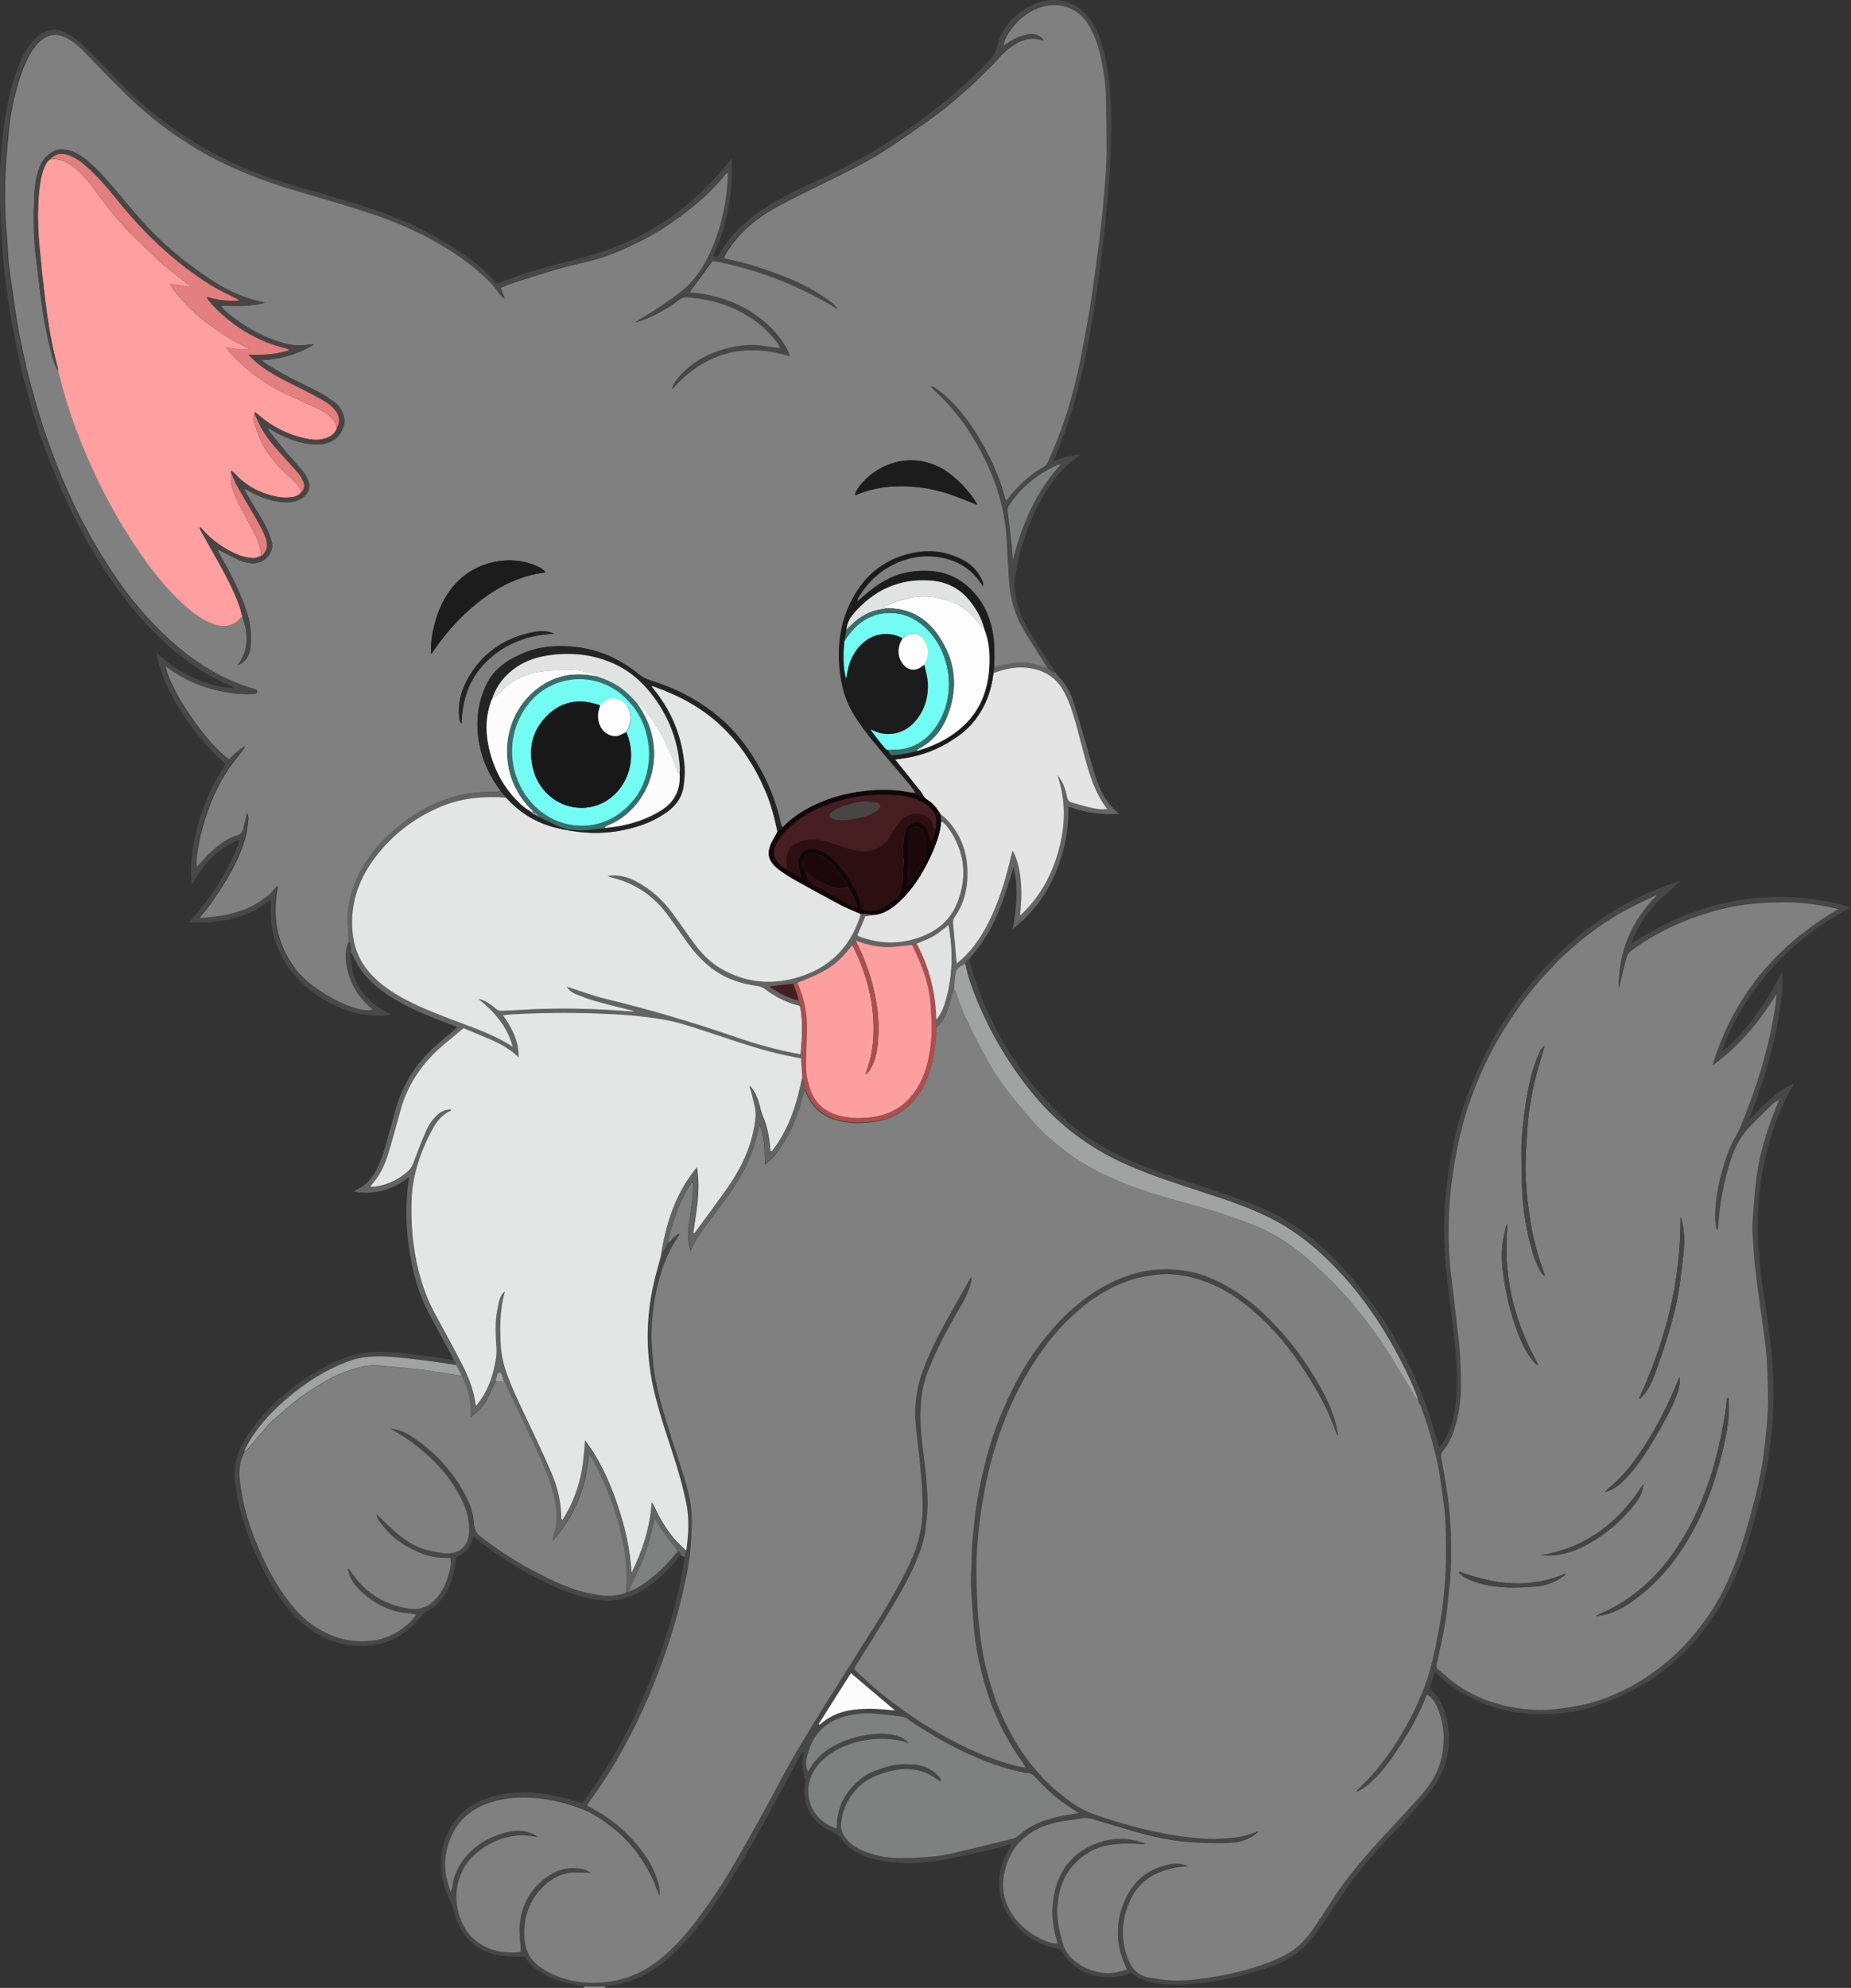 <?xml version="1.0" encoding="UTF-8"?><svg id="_Слой_2" xmlns="http://www.w3.org/2000/svg" width="186.3" height="200" viewBox="0 0 186.3 200"><rect x="0" y="0" width="186.3" height="200" fill="#333333" stroke="none"/><g id="_Слой_1-2"><path d="m60.87,199.87s.02.08.03.13h-2.14s.01-.08.02-.12c.7,0,1.4,0,2.1,0Z" style="fill:#a1a2a2; stroke-width:0px;"/><path d="m60.87,199.87c-.7,0-1.4,0-2.1,0-.85-.19-1.72-.31-2.55-.58-1.4-.45-2.62-1.21-3.39-2.41-.83-.03-1.6,0-2.35-.1-2.46-.34-4.24-2.01-4.78-4.42-.09-.42-.24-.81-.43-1.2-1.06-2.2-1.24-4.45-.22-6.71.62-1.38,1.6-2.43,2.97-3.1,1.69-.83,3.48-1.11,5.35-1.01,1.63.09,3.21.45,4.76.94.14.04.27.09.45.14.13-.16.26-.32.38-.49,2.84-3.86,5.01-8.08,6.74-12.54,1.34-3.45,2.39-6.98,3.06-10.62.07-.38.11-.78.16-1.16.04-.2.07-.41.11-.61.22-1.6.32-3.2-.02-4.79-.28-1.32-.63-2.63-1.03-3.92-.72-2.33-1.54-4.63-2.13-7-.93-3.81-.96-7.62-.03-11.44.21-.85.45-1.68.68-2.53.27-.45.54-.91.81-1.36.37-.28.58-.75,1.12-.91-.05.11-.06.16-.09.2-.89,1.29-1.5,2.71-1.93,4.21-.51,1.79-.76,3.62-.82,5.47-.02.76.03,1.53.09,2.29.06.74.12,1.49.25,2.22.38,2.07.99,4.08,1.63,6.08.44,1.39.91,2.78,1.34,4.17.37,1.17.65,2.38.72,3.6.06,1.01-.02,2.03-.08,3.04-.1,1.69-.46,3.34-.84,4.99-.56,2.43-1.3,4.81-2.16,7.15-1.01,2.73-2.17,5.38-3.56,7.95-1.11,2.06-2.35,4.03-3.74,5.91-.06.08-.1.18-.15.28,2.14,1.07,3.95,2.51,5.4,4.39.77,1,1.41,2.06,1.74,3.28.11.41.22.83.17,1.39-.09-.18-.14-.26-.17-.34-.19-.48-.35-.97-.58-1.44-.95-1.99-2.26-3.71-4-5.08-.92-.73-1.9-1.39-3-1.83-1.56-.62-3.19-1.01-4.86-1.15-1.68-.15-3.35,0-4.94.64-1.49.59-2.62,1.57-3.32,3.02-.65,1.35-.89,2.77-.6,4.26.1.52.27,1.02.42,1.53.12-.2.17-.39.2-.58.14-1.16.66-2.15,1.4-3.01,1.05-1.23,2.41-1.98,3.97-2.38.98-.25,1.94-.25,2.86.21.09.05.17.13.33.24-.53-.07-.97-.18-1.41-.17-1.7.02-3.22.57-4.54,1.62-.81.65-1.46,1.46-1.83,2.46-.55,1.53-.5,3.05.11,4.54.53,1.29,1.45,2.21,2.76,2.76.95.39,1.94.44,2.94.4.12,0,.23-.04.3-.06-.05-.75-.15-1.46-.14-2.16.02-2.19.91-3.97,2.65-5.29.89-.68,1.91-1.04,3.04-.95.53.04,1.04.14,1.49.46-.49-.02-.97-.04-1.44-.05-1.27-.02-2.35.47-3.24,1.32-1.55,1.47-2.19,3.31-1.99,5.46.12,1.3.72,2.24,1.8,2.92,2.07,1.3,4.34,1.64,6.72,1.31,2.14-.29,4-1.25,5.61-2.68,1.06-.93,2.01-1.98,2.87-3.09,1.6-2.06,3.04-4.22,4.33-6.48,1.44-2.52,2.87-5.05,4.22-7.62,1.43-2.72,3.03-5.33,4.65-7.93,1.72-2.75,3.48-5.47,5.19-8.23,1.25-2,2.42-4.03,3.43-6.17.81-1.72,1.24-3.53,1.24-5.42,0-1.33-.1-2.67-.21-4-.13-1.5-.38-3-.49-4.5-.13-1.64.03-3.27.55-4.85.68-2.06,1.67-3.97,2.73-5.86.72-1.27,1.43-2.55,2.15-3.82.05-.08.1-.16.16-.24.04.16.02.3,0,.44-.23,1.06-.78,1.99-1.31,2.91-1.12,1.93-2.16,3.89-2.99,5.97-.77,1.96-.9,3.99-.76,6.04.09,1.24.27,2.47.41,3.71.05.46.11.92.14,1.38.06.78.14,1.56.13,2.34,0,.76-.1,1.52-.18,2.28-.1.91-.31,1.79-.63,2.64-.78,2.06-1.89,3.96-3,5.84-1.09,1.84-2.25,3.64-3.38,5.45-.23.37-.24.43.09.73.8.74,1.58,1.5,2.43,2.17,1.99,1.6,4.08,3.04,6.32,4.28,2.22,1.23,4.52,2.27,6.98,2.93.4.11.81.18,1.22.26-.17-.41-.4-.72-.62-1.03-1.85-2.63-3.05-5.55-3.82-8.66-.36-1.47-.65-2.95-.76-4.46-.11-1.38-.24-2.76-.29-4.15-.04-.96.07-1.92.07-2.88,0-1.34.17-2.66.32-3.99.2-1.77.54-3.51.97-5.24.48-1.96,1.11-3.87,1.91-5.72.67-1.56,1.44-3.06,2.33-4.51.95-1.54,2.05-2.96,3.28-4.27.65-.7,1.39-1.33,2.14-1.94,1.66-1.35,3.51-2.35,5.6-2.92,1.4-.38,2.82-.47,4.24-.33,1.98.2,3.79.93,5.48,1.98,2.18,1.35,3.96,3.14,5.6,5.08,1.08,1.28,2.01,2.68,2.87,4.12.85,1.43,1.57,2.92,1.97,4.55.04.16.06.31.09.47.02.15.04.3.07.45-.1-.04-.14-.08-.15-.13-.57-1.76-1.39-3.4-2.34-4.97-1.59-2.66-3.42-5.12-5.76-7.18-1.31-1.15-2.7-2.16-4.3-2.87-1.78-.78-3.62-1.22-5.6-1.03-1.02.1-2.01.3-2.96.63-2.12.74-3.95,1.96-5.59,3.47-1.51,1.4-2.78,3-3.9,4.73-1.45,2.24-2.58,4.63-3.45,7.15-.85,2.46-1.45,4.98-1.84,7.56-.25,1.64-.42,3.28-.48,4.93-.06,1.62,0,3.24.08,4.86.05,1.12.18,2.23.32,3.34.23,1.82.66,3.6,1.24,5.35.48,1.44,1.08,2.82,1.8,4.16.91,1.69,2.04,3.22,3.36,4.61.58.6,1.22,1.15,1.87,1.67.95.76,1.97,1.42,3.12,1.83,2.5.89,5.06,1.59,7.67,2.05,1.38.25,2.78.4,4.19.44.55.01,1.1-.06,1.65-.08.95-.04,1.87-.24,2.75-.59.1-.04.21-.03.32-.05-.86.78-1.91,1.09-2.99,1.13-1.3.05-2.6,0-3.9-.09-1.6-.1-3.17-.42-4.72-.83-1.68-.45-3.35-.99-5.02-1.47-.29-.08-.6-.16-.88-.13-.9.1-1.8.24-2.68.41-1.06.21-2.05.6-2.94,1.22-1.23.85-1.96,2.04-2.35,3.47-.41,1.52-.28,2.97.52,4.33.77,1.3,1.89,2.21,3.26,2.83.44.2.91.39,1.45.39-.03-.15-.03-.27-.07-.38-.41-1.35-.53-2.74-.33-4.11.37-2.55,1.67-4.49,4.11-5.51,1.54-.64,3.14-.73,4.75-.21.16.05.31.13.47.2-.53.03-1.04-.06-1.54-.07-.6,0-1.21.03-1.81.1-.76.09-1.51.28-2.19.66-2.19,1.23-3.25,3.18-3.39,5.64-.08,1.33.22,2.62.63,3.88.19.58.56,1.07,1.03,1.47.89.74,1.91,1.17,3.06,1.28.77.08,1.51-.11,2.29-.36-.09-.21-.16-.37-.23-.53-.36-.8-.6-1.64-.66-2.52-.09-1.17.06-2.31.47-3.41.87-2.36,2.52-3.79,5.03-4.16.53-.08,1.05.03,1.54.25-.76,0-1.48.13-2.2.35-1.62.49-2.86,1.46-3.59,2.98-.9,1.9-1.03,3.87-.31,5.87.38,1.07,1.05,1.82,2.22,2,.79.12,1.58.27,2.38.29,1.19.04,2.38-.11,3.56-.29,2.07-.31,4.09-.79,6.04-1.52.7-.26,1.38-.58,2.03-.96,1.02-.59,1.79-1.47,2.46-2.42.67-.95,1.28-1.93,1.91-2.9,1.59-2.45,3.5-4.63,5.48-6.76,1.2-1.29,2.41-2.58,3.57-3.91,1.12-1.28,1.9-2.74,2.11-4.47.18-1.51.02-2.95-.61-4.33-.22-.47-.5-.93-.99-1.2-.04.07-.08.12-.1.17-.66,1.7-1.55,3.29-2.53,4.82-.84,1.31-1.71,2.59-2.86,3.65-.49.45-.99.9-1.65,1.12.08-.14.18-.25.29-.36.49-.5,1.01-.97,1.46-1.49.99-1.17,1.88-2.41,2.68-3.72,1.44-2.36,2.57-4.84,3.22-7.54.46-1.92.84-3.85,1.07-5.82.18-1.5.31-3.01.31-4.52,0-1.85.04-3.71-.22-5.55-.13-.93-.24-1.87-.39-2.8-.28-1.71-.74-3.37-1.24-5.02-.21-.68-.45-1.35-.68-2.02l-.15-.22h0c-.04-.1-.07-.21-.11-.32h0c-.04-.15-.06-.31-.12-.46-.63-1.63-1.4-3.2-2.25-4.73-2.03-3.64-4.48-6.95-7.59-9.75-1.42-1.28-2.97-2.4-4.68-3.27-2.2-1.13-4.53-1.91-6.87-2.67-2.66-.86-5.33-1.71-7.89-2.85-3.63-1.62-6.74-3.93-9.27-6.99-2.44-2.95-4.38-6.2-5.81-9.75-.45-1.11-.87-2.23-1.07-3.41.04-.21.04-.44.34-.46,1.58,6.09,4.69,11.3,9.17,15.69,2.29,2.24,5.05,3.77,7.99,4.98,2.31.95,4.7,1.67,7.06,2.46,1.47.49,2.93,1.01,4.38,1.56,3.24,1.24,6,3.21,8.39,5.7,4.32,4.5,7.44,9.73,9.39,15.65.29.88.54,1.77.81,2.66.03.11.08.22.15.43.15-.21.26-.36.37-.52.77-1.18,1.11-2.5,1.26-3.88.21-1.93.13-3.85-.07-5.77-.26-2.48-.58-4.96-.86-7.44-.33-2.96-.34-5.91.05-8.86.36-2.75.83-5.47,1.75-8.09,2.39-6.84,6.25-12.68,11.93-17.24,2.85-2.29,6.04-3.97,9.51-5.11.08-.03.17-.04.38-.09-.38.33-.68.57-.97.83-.84.72-1.64,1.49-2.33,2.36-.69.88-1.23,1.84-1.63,2.87-.03.08-.05.16-.09.28,6.88-4.51,14.21-5.91,22.16-3.69-4.31,2.21-7.79,5.33-10.46,9.35-1.05,1.58-1.9,3.25-2.55,5.07.6-.21,2.22-1.93,3.47-3.65.99-1.36,1.85-2.79,2.55-4.33.08.7.05,1.39,0,2.09-.38,4.25-1.6,8.28-3.1,12.25-.05.13-.1.27-.15.4,0,.03.02.06.03.12,1.31-1.36,2.63-2.67,4.43-3.6-.11.23-.18.36-.25.49-1.51,2.69-2.42,5.58-2.95,8.61-.41,2.37-.55,4.76-.39,7.15.11,1.71.32,3.41.57,5.1.46,3.18.94,6.35.96,9.58.02,4.33-.65,8.56-1.83,12.72-.69,2.42-1.39,4.84-2.52,7.1-2.72,5.46-6.84,9.44-12.6,11.59-2.44.91-4.97,1.3-7.57,1.11-3.47-.25-6.54-1.51-9.17-3.81-.11-.09-.21-.19-.32-.28-.01-.01-.03,0-.1-.03-.17.51-.34,1.02-.5,1.52.02.05.02.09.04.11,1.19,1.04,1.67,2.42,1.84,3.92.27,2.38-.31,4.54-1.83,6.41-.84,1.04-1.73,2.04-2.64,3.02-1.71,1.84-3.5,3.63-5,5.65-.92,1.23-1.74,2.52-2.61,3.79-.44.65-.87,1.31-1.34,1.94-1.08,1.43-2.45,2.46-4.14,3.09-2.54.93-5.15,1.55-7.84,1.82-1.32.13-2.64.17-3.95-.02-.93-.13-1.81-.39-2.54-1.04-.41.11-.82.24-1.24.32-1.99.34-3.71-.19-5.13-1.62-.25-.25-.45-.55-.64-.86-.12-.2-.25-.3-.49-.33-2.66-.35-5.25-2.76-5.73-5.39-.3-1.62.07-3.15.87-4.58.08-.14.16-.28.24-.42,0-.01,0-.03,0-.09-.74.2-1.47.41-2.22.58-1.67.37-3.33.79-5.02,1.06-2.05.33-4.12.39-6.18-.04-1.2-.25-2.32-.69-3.21-1.59-.08-.08-.17-.15-.22-.24-.31-.6-.87-.87-1.45-1.15-1.87-.91-2.78-2.75-2.44-4.78.03-.15.04-.32,0-.46-.28-.8-.32-1.6-.15-2.43.02-.08.01-.17-.06-.29-.1.16-.2.32-.29.48-1.17,2.15-2.33,4.3-3.5,6.44-1.63,2.99-3.32,5.95-5.28,8.75-1.06,1.51-2.2,2.95-3.49,4.26-2.03,2.07-4.41,3.42-7.33,3.73Zm33.87-20.65c-.11-.06-.22-.11-.32-.17-.32-.2-.61-.44-.95-.59-.9-.42-1.84-.57-2.85-.45-1.08.13-2.1.43-3.04.94-.46.25-.91.58-1.27.96-.9.94-1.43,2.08-1.61,3.37-.08.57.03,1.09.39,1.56.52.69,1.21,1.15,2.01,1.45,1.14.43,2.33.64,3.55.64.87,0,1.74-.03,2.61-.1.78-.06,1.56-.14,2.32-.31,2.13-.48,4.25-1.02,6.38-1.54.17-.04.35-.11.48-.22,1.21-1.11,2.66-1.7,4.24-2.02.63-.13,1.26-.22,1.93-.34-.48-.31-.91-.59-1.33-.88-1.14-.78-2.12-1.74-3.06-2.74-.25-.26-.51-.44-.88-.42-.09,0-.18-.01-.26-.03-2.11-.43-4.1-1.17-6.04-2.1-1.92-.92-3.74-2-5.5-3.18-.2-.14-.43-.3-.66-.34-.97-.14-1.94-.25-2.91-.33-.84-.07-1.67.03-2.49.2-2.18.45-3.58,1.75-4.16,3.89-.15.55-.25,1.14.02,1.74.05-.06.1-.11.14-.16.63-1.13,1.55-1.94,2.69-2.52,1.1-.56,2.27-.9,3.51-1.04.88-.1,1.74-.11,2.59.13.47.14.9.35,1.22.74-1.33-.46-2.67-.53-4.05-.34-1.61.22-3.08.77-4.33,1.8-.98.81-1.64,1.85-1.71,3.15-.1,1.83.93,3.29,2.68,3.94.04.01.1-.02.16-.04,0-.11.02-.21.03-.32.08-1.99,1.01-3.52,2.56-4.71.74-.56,1.61-.83,2.48-1.1.9-.28,1.83-.3,2.75-.22.72.06,1.39.3,1.97.75.32.25.66.5.74.94,0,0,0,0,0,0Zm84.27-68.58c-.21.13-.44.24-.62.4-.69.67-1.37,1.35-2.05,2.03-.99.99-1.69,2.15-2.12,3.48-.72,2.21-1.17,4.47-1.3,6.79,0,.11-.04.22-.06.33-.04,0-.07,0-.11,0-.04-.36-.12-.72-.13-1.08-.02-1.41.19-2.8.53-4.17.37-1.47.81-2.92,1.6-4.23.15-.24.27-.51.38-.77.78-1.88,1.48-3.78,2.07-5.73.66-2.17,1.17-4.36,1.49-6.6.06-.38.08-.76.11-1.14-1.72,2.81-3.79,5.29-6.46,7.23,2.1-6.93,6.42-12.09,12.68-15.75-1.68-.39-3.29-.67-4.93-.68-1.05-.01-2.1.02-3.15.1-.9.07-1.8.19-2.69.36-1.58.3-3.11.79-4.6,1.38-1.95.77-3.78,1.77-5.46,3.01-.2.15-.4.39-.47.62-.23.77-.39,1.55-.58,2.33-.04.16-.06.31-.1.47-.03.13-.09.26-.13.39-.05-3.67,1.25-6.77,3.84-9.36-.09,0-.16,0-.22.04-1.04.51-2.09,1-3.11,1.55-2.36,1.28-4.46,2.94-6.4,4.79-.48.45-.9.96-1.36,1.44-1.04,1.08-1.97,2.25-2.83,3.47-1.41,2-2.65,4.1-3.66,6.33-.8,1.79-1.48,3.63-1.98,5.53-.56,2.14-.94,4.3-1.19,6.5-.17,1.51-.21,3.01-.21,4.52,0,1.59.12,3.16.33,4.74.17,1.29.31,2.58.45,3.86.14,1.31.34,2.61.39,3.92.06,1.62.16,3.25-.09,4.86-.12.79-.32,1.57-.56,2.33-.23.75-.61,1.44-1.12,2.05-.17.21-.19.41-.14.68.24,1.35.49,2.69.67,4.05.15,1.2.26,2.41.3,3.61.06,1.91.04,3.81-.19,5.71-.13,1.04-.19,2.09-.37,3.12-.24,1.42-.56,2.82-.87,4.23-.05.25-.02.41.16.56.59.49,1.15,1.01,1.77,1.45,2.54,1.79,5.42,2.57,8.49,2.62.99.02,1.98-.14,2.97-.28,2.84-.41,5.41-1.5,7.79-3.07,1.61-1.07,3.06-2.32,4.33-3.79,1.33-1.53,2.47-3.18,3.38-4.98,1.3-2.58,2.11-5.33,2.86-8.1.61-2.23,1.09-4.49,1.31-6.8.12-1.22.26-2.44.29-3.67.03-1.23-.05-2.46-.08-3.69-.04-1.39-.22-2.76-.42-4.14-.28-1.92-.55-3.83-.77-5.76-.15-1.32-.23-2.66-.3-3.99-.03-.58.04-1.17.08-1.76.06-.89.13-1.77.22-2.66.2-1.95.63-3.86,1.26-5.72.34-.99.74-1.97,1.11-2.95.02-.04.05-.09.07-.13,0,0-.02-.02-.04-.03-.03.04-.05.09-.08.13Zm-96.61,62.8s.06.05.09.07c.87-.79,1.9-1.26,3.05-1.46,1.19-.2,2.38-.18,3.58-.07.29.03.59.05.96.09-1.52-1.29-2.97-2.51-4.44-3.76-1.08,1.7-2.16,3.41-3.24,5.12Z" style="fill:#484747; stroke-width:0px;"/><path d="m35.3,95.68c-.1,3.04,1.34,5.11,4.12,6.41-.19.04-.31.07-.44.08-2.21.18-4.25-.38-6.15-1.46-2.5-1.42-4.31-3.43-5.18-6.21-.34-1.09-.44-2.2-.4-3.33,0-.19,0-.38,0-.64-2.44,1.9-5.21,2.41-8.25,2.26,2.28-2.42,3.96-5.14,5.13-8.2-.28-.13-.46.04-.63.13-1.61.81-2.82,2.03-3.75,3.56-.13.21-.24.43-.42.73-.14-.85-.14-1.61-.06-2.37.33-3.47,1.41-6.68,3.34-9.6.03-.04.04-.1.08-.18-1.7-1.48-3.12-3.22-4.35-5.11-1.22-1.88-2.21-3.85-2.6-6.1,1.58,1.52,3.41,2.59,5.51,3.18.73.21,1.47.39,2.35.42-.15-.11-.2-.17-.28-.2-3.33-1.38-6.07-3.57-8.51-6.18-2.85-3.05-5.1-6.51-7.01-10.2-2.67-5.18-4.54-10.65-5.83-16.32-.8-3.52-1.37-7.07-1.68-10.67-.15-1.78-.22-3.56-.28-5.34-.08-2.2.02-4.39.26-6.57.25-2.35.66-4.66,1.5-6.88.35-.94.79-1.83,1.43-2.62.35-.43.76-.8,1.28-1.03.71-.32,1.44-.32,2.12.04.56.3,1.12.65,1.58,1.09,1.03.97,2.02,1.97,2.98,3,5.06,5.49,11.2,9.22,18.36,11.28,2.53.73,5.07,1.45,7.58,2.27,3.24,1.05,6.3,2.47,9.13,4.38,1.35.91,2.65,1.88,3.67,3.17.02.03.06.03.13.07.37-.14.77-.29,1.16-.44,2.4-.91,4.9-1.51,7.38-2.16,5.96-1.55,10.86-4.76,14.72-9.57.1-.12.2-.24.36-.44.08,1.77-.04,3.43-.35,5.08-.31,1.63-.8,3.21-1.52,4.73.3.17.46.11.62-.16,1.07-1.89,2.58-3.35,4.39-4.52,1.64-1.06,3.37-1.94,5.14-2.74,4.55-2.07,8.81-4.62,12.72-7.74,1.77-1.42,3.46-2.93,5.01-4.59.33-.35.52-.72.65-1.19.61-2.19,1.97-3.74,4.12-4.51,2.14-.77,4.21-.02,5.45,1.89.61.94.96,1.98,1.24,3.06.35,1.41.53,2.84.62,4.28.2,3.03.08,6.06-.15,9.09-.27,3.63-.7,7.24-1.22,10.85-.65,4.43-1.46,8.83-2.88,13.09-.43,1.28-.94,2.53-1.44,3.84.84-.33,1.7-.6,2.69-.68-.1.11-.15.17-.21.21-1.42.96-2.49,2.24-3.36,3.7-1.69,2.82-2.69,5.89-3.12,9.15.12.7.17,1.42.37,2.1.37,1.28,1.02,2.43,1.73,3.55.58.92,1.19,1.82,1.78,2.73.1.15.17.31.25.47-.09,0-.2.04-.26,0-.2-.13-.38-.29-.56-.45-.75-1.19-1.51-2.37-2.25-3.57-.99-1.61-1.51-3.37-1.62-5.25-.07-1.24-.15-2.49-.21-3.73-.07-1.57-.31-3.11-.74-4.62-.69-2.44-1.79-4.69-3.19-6.8-.97-1.46-2.11-2.78-3.4-3.97-.13-.12-.24-.25-.36-.37.15-.02.27,0,.36.07.89.62,1.69,1.34,2.42,2.17,1.24,1.41,2.19,2.99,3.04,4.64.71,1.38,1.28,2.82,1.67,4.33.02.09.09.16.15.28,1.05-1.43,2.29-2.56,3.78-3.42.17-.1.32-.29.4-.48.45-1.05.92-2.09,1.3-3.16.84-2.35,1.5-4.75,1.98-7.2.33-1.69.65-3.38.94-5.08.22-1.28.38-2.57.55-3.85.17-1.27.36-2.53.5-3.8.16-1.47.31-2.93.43-4.4.1-1.26.2-2.52.21-3.78.02-1.83-.05-3.67-.08-5.51-.02-1.23-.19-2.45-.45-3.65-.29-1.35-.69-2.65-1.48-3.81-1.01-1.46-2.76-2.04-4.47-1.55-1.19.34-2.14,1.04-2.91,1.98-.45.55-.85,1.14-.99,1.87-.01.02-.03.04-.04.06.02-.01.04-.03.06-.04.09-.05.2-.08.28-.14.71-.53,1.49-.9,2.38-.99.53-.06,1.1.19,1.34.62-.02,0-.03.03-.05.02-.12-.02-.24-.04-.36-.07-.81-.22-1.56-.03-2.26.36-.45.25-.87.56-1.25.9-.47.43-.87.95-1.32,1.4-.78.78-1.57,1.56-2.39,2.29-.97.86-1.94,1.73-2.99,2.5-1.53,1.14-3.1,2.21-4.68,3.27-2.18,1.46-4.54,2.61-6.89,3.77-1.52.75-3.05,1.48-4.54,2.29-1.93,1.05-3.64,2.38-4.88,4.23-.2.3-.45.58-.52.94.06.04.09.07.12.08,1.8.36,3.55.9,5.27,1.55,1.69.64,3.33,1.38,4.8,2.43.44.32.93.59,1.21,1.08h0c-.07-.03-.14-.04-.2-.07-1.42-.9-2.92-1.65-4.45-2.32-2.36-1.03-4.8-1.79-7.32-2.32-.24-.05-.48-.08-.61-.1-.81,1.1-1.57,2.12-2.32,3.15.51.06,1.02.09,1.52.19,2.15.41,4.13,1.21,5.83,2.62,1.11.92,2.04,1.99,2.65,3.31.04.08.04.18.06.32-4.68-1.45-8.6-.32-11.82,3.31.07-.55.41-.93.73-1.29,1.26-1.42,2.84-2.31,4.66-2.79,1.3-.35,2.62-.49,3.96-.26.48.08.97.14,1.49.21-.11-.45-.4-.75-.66-1.05-1.33-1.58-3.02-2.64-4.96-3.33-1.13-.4-2.31-.59-3.49-.73-.42-.05-.78.04-1.14.32-.98.75-2.06,1.34-3.19,1.84-.38.17-.79.28-1.19.41.69-.49,1.44-.88,2.13-1.35,1.03-.7,2.1-1.36,3.02-2.2,1.42-1.29,2.3-2.98,2.98-4.76.77-2.01,1.13-4.11,1.28-6.25.01-.16-.01-.33-.02-.49-.04-.02-.08-.03-.12-.05-.1.13-.2.25-.3.38-1.06,1.29-2.3,2.39-3.59,3.43-1.83,1.46-3.82,2.67-5.96,3.64-1.17.53-2.36,1.01-3.6,1.34-1.07.28-2.15.49-3.21.8-1.54.44-3.07.93-4.59,1.42-.5.16-.99.37-1.49.56.15.39.28.73.41,1.07-.17-.04-.25-.12-.32-.22-.36-.44-.68-.91-1.08-1.33-.92-.97-1.96-1.81-3.06-2.58-2.71-1.89-5.67-3.31-8.79-4.34-2.65-.88-5.34-1.64-8.02-2.44-3.34-.99-6.56-2.27-9.58-4.05-2.59-1.52-4.97-3.33-7.12-5.43-1.56-1.52-3.05-3.11-4.58-4.65-.54-.55-1.15-1.02-1.87-1.31-.55-.22-1.11-.23-1.66.02-.67.31-1.12.87-1.51,1.47-.72,1.12-1.14,2.37-1.49,3.65-.43,1.58-.73,3.19-.87,4.82-.11,1.38-.26,2.76-.3,4.15-.06,2.1-.02,4.2.18,6.3.07.73.06,1.46.14,2.18.11,1.04.25,2.08.41,3.12.22,1.44.42,2.89.69,4.31.44,2.29.98,4.55,1.63,6.79,1.21,4.19,2.75,8.24,4.78,12.11,1,1.91,2.11,3.76,3.33,5.54,1.13,1.65,2.39,3.2,3.76,4.64,1.06,1.11,2.19,2.14,3.41,3.07,1.19.91,2.46,1.7,3.82,2.35.94.44,1.89.84,2.89,1.1.27.07.36.2.26.48-.92.14-1.85.05-2.76-.08-2.34-.35-4.5-1.18-6.42-2.68.5,2.61,4.38,8.08,6.4,9.35.5-.46.96-1,1.61-1.3-.03.11-.08.2-.14.28-.17.23-.33.47-.51.68-1.38,1.62-2.35,3.47-3.07,5.47-.45,1.24-.79,2.51-1.01,3.81-.1.62-.23,1.24-.13,1.91.5-.53.95-1.06,1.44-1.53.75-.71,1.59-1.33,2.6-1.64.38-.12.55-.35.63-.7.12-.54.25-1.07.38-1.61.09.21.17.42.14.62-.07.63-.12,1.28-.29,1.89-.7,2.47-2.03,4.62-3.51,6.69-.33.46-.69.89-1.12,1.43.51-.05.91-.09,1.31-.13.42-.05.85-.09,1.27-.17.4-.08.8-.19,1.19-.32.39-.12.78-.26,1.15-.42.37-.17.73-.37,1.08-.59.36-.23.69-.51,1.03-.76.31-.23.46-.63.87-.87-.71,3.79.19,6.31,1.87,8.51,1.62,2.12,6.13,4.47,7.66,3.94-.27-.24-.56-.46-.8-.72-.92-.99-1.52-2.15-1.8-3.47-.19-.9-.2-1.8.19-2.67.23.28.21.63.21.96Zm71.46-48.94c-.15.01-.23,0-.29.02-2.04.92-3.74,2.26-4.96,4.15-.14.22-.11.42-.08.66.14,1.09.26,2.18.38,3.27.05.51.08,1.01.12,1.52.91-3.54,2.28-6.84,4.82-9.63Z" style="fill:#494848; stroke-width:0px;"/><path d="m35.3,95.68c0-.33.03-.68-.21-.96-.01-.2-.03-.39-.04-.59-.02-.83-.14-1.68-.04-2.5.18-1.49.64-2.9,1.4-4.21.6-1.04,1.32-1.98,2.13-2.85.54-.56,1.15-1.06,1.75-1.55,1.38-1.15,2.94-2,4.63-2.59,1.55-.54,3.17-.76,4.82-.72.22,0,.44-.06.66-.1.18.21.36.42.54.63-2.21-.15-4.39.03-6.46.88-2.57,1.06-4.75,2.68-6.48,4.86-1.82,2.29-2.79,4.87-2.49,7.85.13,1.31.54,2.51,1.33,3.56.93,1.24,2.15,2.13,3.47,2.89,1.6.91,3.31,1.58,5.03,2.24,2.11.81,4.28,1.48,6.29,2.8-.57-2.11-1.89-3.57-3.48-4.84.68.18,1.26.52,1.75.99.18.17.36.25.62.23,1.07-.07,2.14-.11,3.21-.16,2.75-.12,5.49-.08,8.24.11.62.04,1.24.09,1.86.13-.05-.07-.12-.09-.18-.11-1.24-.32-2.49-.62-3.73-.96-.67-.19-1.32-.44-1.96-.7-.32-.13-.61-.34-.9-.71.17.04.23.05.3.07,1.21.38,2.39.83,3.62,1.13,4.3,1.04,8.54,2.28,12.72,3.72,2.26.78,4.55,1.45,6.91,1.86,0,.16.01.31.02.47-.85-.18-1.71-.34-2.56-.55-2.45-.59-4.81-1.46-7.2-2.23-1.26-.4-2.51-.84-3.8-1.08-2.39-.44-4.81-.61-7.24-.68-2.84-.09-5.67-.06-8.51.11-.22.01-.44.05-.73.08.94,1.31,1.63,2.62,1.58,4.22-.77-.76-1.68-1.29-2.64-1.71-.96-.42-1.93-.81-2.9-1.21-.7.58-1.36,1.13-2.02,1.68-2.07,1.75-3.56,3.89-4.3,6.51-.35,1.25-.7,2.51-1.05,3.76-.3,1.05-.65,2.08-1.26,3-.22.34-.49.64-.75.98.07.02.11.05.16.04.14,0,.29-.01.43-.03,1.23-.21,2.3-.74,3.23-1.57.25-.22.4-.48.51-.79.4-1.07.81-2.13,1.26-3.18.26-.6.62-1.17,1.11-1.63.4-.37.86-.6,1.44-.59-.03.06-.03.1-.06.12-.85.4-1.41,1.09-1.84,1.89-1.26,2.34-2.06,4.81-2.1,7.5-.02,1.36.03,2.71.21,4.06.34,2.53,1.02,4.95,2.27,7.2.9,1.62,1.78,3.26,2.63,4.91.59,1.14,1.07,2.33,1.28,3.62.02.15.05.29.09.55.19-.24.31-.38.42-.54.75-1.05,1.2-2.22,1.46-3.48.12-.57.24-1.14.2-1.75-.06-.91-.11-1.82-.07-2.73.03-.67.17-1.34.32-2,.08-.37.22-.74.59-1.05-.08.32-.14.56-.19.8-.27,1.39-.31,2.79-.25,4.21.04.95.18,1.88.47,2.79.52,1.62,1.26,3.14,1.99,4.67.91,1.94,1.84,3.86,2.68,5.83.62,1.45.99,2.98.98,4.58,0,.04.05.07.1.13.8-1.21,1.34-2.51,1.71-3.87.37-1.36.48-2.76.58-4.17,1.47,1.94,2.45,4.11,3.23,6.38.78,2.26,1.32,4.56,1.45,6.97,1.11-2.25,1.86-4.59,2.03-7.11.15.21.26.41.35.62.53,1.1,1.15,2.14,1.94,3.07.35.42.77.77,1.16,1.16-.04.2-.07.41-.11.61-.14-.06-.28-.12-.42-.18,0-.22-.06-.38-.32-.33-.07-.12-.12-.26-.21-.36-.73-.83-1.39-1.71-1.92-2.69-.04-.08-.12-.14-.17-.2-.23.89-.43,1.75-.67,2.6-.41,1.43-1.02,2.77-1.71,4.08-.11.2-.17.42-.26.64-.1.03-.21.07-.31.1.03-.46.09-.92.09-1.38,0-.58-.05-1.17-.1-1.75-.03-.44-.06-.89-.15-1.32-.35-1.76-.78-3.5-1.43-5.18-.51-1.31-1.06-2.6-1.77-3.82-.09-.15-.15-.35-.36-.41-.25,3.3-1.45,6.17-3.63,8.63,0-.23.04-.46.11-.67.39-1.15.31-2.31.09-3.47-.34-1.76-1.07-3.39-1.81-5-1.06-2.29-2.16-4.57-3.24-6.85-.08-.25-.15-.5-.23-.75-.06-.17-.19-.24-.4-.15-.07.25-.15.51-.23.78-.31.66-.6,1.33-.95,1.97-.38.69-.96,1.21-1.61,1.72.12-1.5-.2-2.9-.88-4.21-.18-.36-.36-.72-.54-1.08.07-.35-.23-.39-.42-.51.05-.01.1-.02.2-.05-.05-.11-.09-.22-.14-.32-.75-1.38-1.49-2.76-2.24-4.14-1.15-2.11-1.77-4.39-2.11-6.75-.25-1.75-.35-3.51-.21-5.28.05-.6.13-1.2.2-1.89-1.64,1.27-3.43,1.82-5.54,1.45.17-.1.27-.17.37-.22.9-.45,1.51-1.17,1.95-2.06.49-.98.78-2.03,1.07-3.07.29-1.03.56-2.06.86-3.09.73-2.48,2.09-4.55,4.02-6.26.55-.48,1.11-.95,1.67-1.42.15-.12.29-.25.49-.42-.53-.21-.99-.39-1.46-.56-1.66-.64-3.31-1.32-4.85-2.24-1-.59-1.93-1.28-2.73-2.13-.65-.7-1.17-1.48-1.53-2.37-.05-.12-.15-.23-.22-.34Z" style="fill:#656464; stroke-width:0px;"/><path d="m105.37,67.18c.19.15.36.31.56.45.06.04.17,0,.26,0,.18.22.35.44.54.65.59.64,1.01,1.4,1.27,2.21.47,1.44.87,2.9,1.3,4.35.32,1.09.61,2.2.96,3.28.46,1.4,1.08,2.72,2.38,3.75-1.81.16-3.43-.12-5.1-.72.02,2.4-.42,4.65-1.35,6.79-.95,2.16-2.3,3.99-4.26,5.52.39-2.11.58-4.11.09-6.23-.38,1.2-.7,2.3-1.08,3.36-.68,1.89-1.56,3.68-2.85,5.23-.19.23-.39.46-.58.7-.29.02-.3.25-.34.46-.51.16-.93.42-1.01,1.01-.06.51-.09,1.02-.14,1.53-.04.08-.09.15-.11.23-.18.61-.32,1.24-.54,1.83-.25.67-.55,1.34-1.15,1.8,0-.26,0-.52,0-.78.54-.62.81-1.38,1.02-2.15.54-2,.66-4.04.42-6.1-.05-.42-.12-.83-.19-1.31-.37.29-.67.54-.97.77-.68.51-1.46.8-2.24,1.11-.15.04-.3.09-.46.13-.07,0-.14.01-.21.02-.74.07-1.48.2-2.22.2-1.12,0-2.21-.26-3.27-.66l-.37.46c-.8,1.13-1.8,2.06-3.02,2.71-.79.42-1.65.73-2.48,1.09-.14.03-.28.07-.42.1-.39.04-.78.07-1.16.12-.37.04-.74.1-1.22.16.98.63,1.88,1.16,2.93,1.38.04.18.08.36.13.53-1.29-.31-2.44-.89-3.49-1.68-.25-.19-.5-.3-.82-.33-.98-.11-1.92-.36-2.83-.76-1.71-.74-3-1.98-4.07-3.46-.74-1.01-1.43-2.05-2.18-3.05-1.4-1.86-3.25-3.07-5.52-3.63-.12-.03-.24-.09-.43-.17,1.05-.13,1.93.09,2.78.52,1.55.78,2.78,1.92,3.8,3.31.73.99,1.42,2.01,2.15,3,.74,1,1.6,1.88,2.68,2.51,2.36,1.37,4.87,1.66,7.49.95,3.28-.9,5.47-2.96,6.52-6.2.03-.08.01-.17.02-.26.51.04,1.01.07,1.52.11-.33.05-.66.09-1.01.14-.27.63-.54,1.28-.81,1.92.06.04.09.07.12.08.06.03.13.06.2.09,1.82.64,3.66.74,5.51.18,1.9-.57,3.43-1.66,4.19-3.53.96-2.35.88-4.7-.42-6.94-.3-.52-.63-1.03-1.15-1.38-.04-.25-.07-.49-.11-.74.22.18.45.35.64.55,1.21,1.27,1.91,2.78,2.07,4.53.17,1.9-.12,3.7-1.24,5.3-.16.22-.19.43-.16.7.11,1.17.21,2.34.31,3.51.01.13.03.26.06.47.23-.2.39-.33.55-.47,1.29-1.19,2.2-2.66,2.93-4.24.92-2,1.53-4.11,2.03-6.25.03-.13.08-.25.12-.38.24.45.42.9.53,1.36.38,1.52.4,3.07.25,4.62-.02.18-.02.36-.03.53,1.99-1.82,3.19-4.05,3.88-6.58.69-2.52.73-5.03-.13-7.54.51.63.79,1.25.96,2.19.06.3.18.49.47.57.69.19,1.37.41,2.06.55.47.1.96.2,1.52.09-1.24-1.6-1.77-3.45-2.28-5.3-.28-1.03-.54-2.07-.82-3.1-.31-1.13-.65-2.26-1.2-3.31-.69-1.32-1.77-2.12-3.22-2.41-1.35-.27-2.66-.04-3.93.46.03-.21.05-.43.08-.64.43-.09.86-.18,1.3-.26.82-.16,1.64-.28,2.47-.06.51.13,1.02.29,1.53.43Z" style="fill:#656464; stroke-width:0px;"/><path d="m68.19,156.09c.27-.04.33.11.32.33-1.03,1.34-2.22,2.5-3.63,3.45-1.65,1.11-3.44,1.39-5.37.98-2.11-.44-4.07-1.31-5.95-2.33-2-1.08-3.9-2.3-5.67-3.72-.05-.04-.11-.08-.23-.16-.28.95-.77,1.69-1.71,1.99-.12.66-.22,1.29-.37,1.91-.19.79-.53,1.51-1,2.17-.41.57-.91,1.06-1.55,1.36-.29.13-.49.32-.68.57-1.72,2.19-4,3.17-6.76,2.92-2.35-.22-4.31-1.3-5.94-2.98-1.1-1.14-1.96-2.45-2.72-3.83-1.39-2.53-2.45-5.19-3.02-8.02-.14-.7-.21-1.41-.28-2.12-.12-1.21.22-2.33.8-3.38.78-1.44,1.82-2.68,2.99-3.82,1.89-1.85,4.01-3.37,6.43-4.46,1.54-.69,3.14-1.01,4.83-.93,1.91.09,3.8.34,5.69.61.37.05.74.12,1.11.18.2.12.5.16.42.51-.12-.01-.25-.02-.37-.04-.9-.13-1.79-.28-2.69-.39-1.15-.14-2.29-.29-3.45-.38-.78-.06-1.57-.07-2.35,0-1.29.12-2.49.59-3.65,1.16-1.77.87-3.36,2-4.84,3.3-1.55,1.37-2.9,2.89-3.86,4.74-.06.12-.08.26-.12.4,0,0,0,0,0,0l-.13.22c-.32.69-.43,1.44-.38,2.18.06.83.2,1.66.37,2.47.39,1.85,1.03,3.63,1.81,5.36.91,2.01,1.98,3.9,3.44,5.57.98,1.12,2.15,1.96,3.51,2.55,1.33.58,2.72.74,4.13.6,1.31-.13,2.47-.67,3.48-1.5.38-.31.75-.64,1.04-1.14-.24-.05-.42-.09-.61-.12-.25-.03-.5-.04-.74-.08-1.32-.2-2.49-.77-3.53-1.57-.73-.57-1.41-1.21-1.79-2.1-.09-.22-.15-.45-.22-.68.04-.02.08-.04.12-.06.11.15.22.3.32.45.57.83,1.25,1.55,2.07,2.13,1.13.8,2.38,1.26,3.75,1.44.97.13,1.8-.14,2.48-.85.72-.75,1.18-1.65,1.43-2.65.13-.51.31-1.02.17-1.62-.22,0-.43,0-.64,0-.25,0-.5-.01-.75-.05-1.08-.15-2.05-.58-2.99-1.1-1.06-.59-1.94-1.39-2.65-2.37-.19-.26-.37-.54-.4-.86.71.67,1.4,1.37,2.14,2,.94.79,1.99,1.39,3.2,1.66.57.13,1.15.26,1.73.28,1.35.04,2.14-.81,2.23-2.01.1-1.17-.19-2.26-.69-3.31-.82-1.73-1.98-3.2-3.39-4.49-.93-.85-1.91-1.6-2.99-2.24-.27-.16-.53-.33-.79-.5.8.06,1.49.39,2.13.81,2.1,1.39,3.8,3.16,5.07,5.34.58,1.01,1.08,2.09,1.14,3.25.04.73.26,1.21.85,1.57.09.05.17.13.25.2,1.4,1.04,2.85,2.02,4.39,2.85,2.34,1.27,4.7,2.45,7.41,2.76.82.09,1.59.03,2.36-.25.1-.03.21-.07.31-.1.38-.19.78-.34,1.14-.56,1.49-.93,2.7-2.16,3.8-3.51Z" style="fill:#484747; stroke-width:0px;"/><path d="m94.23,103.39c.6-.46.9-1.13,1.15-1.8.22-.59.36-1.22.54-1.83.02-.08.07-.15.11-.23.07.12.16.24.21.36.32.83.58,1.69.96,2.49.64,1.37,1.32,2.72,2.05,4.05.83,1.49,1.8,2.9,2.88,4.23.7.85,1.4,1.7,2.14,2.51.86.93,1.82,1.75,2.82,2.53,1.61,1.26,3.39,2.22,5.26,3.03,1.54.67,3.13,1.18,4.73,1.66,1.67.49,3.36.92,5.02,1.44,1.42.45,2.85.92,4.22,1.49,2.36.98,4.41,2.46,6.28,4.18,1.28,1.19,2.49,2.44,3.62,3.78,1.15,1.38,2.24,2.81,3.22,4.31.99,1.52,1.88,3.1,2.83,4.65.14.22.31.42.47.63,0,0,0,0,0,0,.04.11.07.22.11.33,0,0,0,0,0,0,.05.07.1.15.15.22.23.67.48,1.34.68,2.02.5,1.65.97,3.31,1.24,5.02.15.93.26,1.86.39,2.8.26,1.84.22,3.7.22,5.55,0,1.52-.13,3.02-.31,4.52-.23,1.96-.61,3.9-1.07,5.82-.65,2.7-1.79,5.18-3.22,7.54-.8,1.31-1.69,2.55-2.68,3.72-.45.53-.97,1-1.46,1.49-.11.11-.21.22-.29.36.66-.22,1.16-.67,1.65-1.12,1.15-1.06,2.02-2.35,2.86-3.65.98-1.53,1.87-3.12,2.53-4.82.02-.05.05-.09.1-.17.49.28.78.73.99,1.2.63,1.38.79,2.82.61,4.33-.21,1.74-.99,3.19-2.11,4.47-1.16,1.33-2.37,2.61-3.57,3.91-1.98,2.13-3.89,4.31-5.48,6.76-.63.97-1.25,1.95-1.91,2.9-.67.95-1.44,1.83-2.46,2.42-.64.38-1.33.69-2.03.96-1.96.73-3.98,1.21-6.04,1.52-1.18.18-2.37.32-3.56.29-.79-.02-1.59-.17-2.38-.29-1.16-.18-1.83-.93-2.22-2-.72-2-.59-3.97.31-5.87.73-1.53,1.97-2.5,3.59-2.98.72-.22,1.45-.34,2.2-.35-.5-.22-1.01-.33-1.54-.25-2.51.37-4.16,1.8-5.03,4.16-.41,1.1-.56,2.25-.47,3.41.07.87.3,1.72.66,2.52.07.16.14.32.23.53-.78.26-1.51.44-2.29.36-1.15-.12-2.17-.54-3.06-1.28-.47-.4-.84-.88-1.03-1.47-.41-1.26-.7-2.55-.63-3.88.14-2.46,1.19-4.41,3.39-5.64.67-.38,1.42-.57,2.19-.66.6-.07,1.21-.11,1.81-.1.51,0,1.01.1,1.54.07-.16-.07-.31-.15-.47-.2-1.61-.52-3.21-.43-4.75.21-2.44,1.01-3.75,2.95-4.11,5.51-.2,1.38-.07,2.77.33,4.11.03.11.04.23.07.38-.55,0-1.01-.19-1.45-.39-1.36-.62-2.49-1.53-3.26-2.83-.8-1.36-.93-2.81-.52-4.33.39-1.43,1.12-2.62,2.35-3.47.89-.62,1.88-1.01,2.94-1.22.89-.17,1.79-.3,2.68-.41.29-.03.6.05.88.13,1.67.49,3.34,1.02,5.02,1.47,1.55.41,3.12.72,4.72.83,1.3.08,2.6.14,3.9.09,1.09-.04,2.13-.36,2.99-1.13-.11.01-.22,0-.32.05-.89.35-1.8.55-2.75.59-.55.02-1.1.1-1.65.08-1.41-.04-2.8-.2-4.19-.44-2.62-.46-5.17-1.16-7.67-2.05-1.16-.41-2.17-1.07-3.12-1.83-.65-.52-1.3-1.07-1.87-1.67-1.32-1.38-2.45-2.91-3.36-4.61-.72-1.34-1.32-2.72-1.8-4.16-.58-1.74-1-3.52-1.24-5.35-.14-1.11-.27-2.23-.32-3.34-.07-1.62-.14-3.24-.08-4.86.06-1.65.23-3.29.48-4.93.39-2.58.98-5.1,1.84-7.56.87-2.52,2-4.91,3.45-7.15,1.12-1.73,2.39-3.33,3.9-4.73,1.64-1.51,3.47-2.74,5.59-3.47.96-.33,1.95-.53,2.96-.63,1.98-.19,3.82.25,5.6,1.03,1.6.7,2.99,1.72,4.3,2.87,2.34,2.06,4.17,4.52,5.76,7.18.95,1.58,1.77,3.22,2.34,4.97.02.05.05.09.15.13-.02-.15-.04-.3-.07-.45-.03-.16-.05-.32-.09-.47-.39-1.63-1.11-3.12-1.97-4.55-.86-1.44-1.79-2.83-2.87-4.12-1.63-1.95-3.42-3.73-5.6-5.08-1.69-1.05-3.5-1.79-5.48-1.98-1.42-.14-2.84-.05-4.24.33-2.08.57-3.93,1.57-5.6,2.92-.75.6-1.48,1.24-2.14,1.94-1.23,1.32-2.33,2.73-3.28,4.27-.89,1.45-1.66,2.95-2.33,4.51-.8,1.85-1.43,3.76-1.91,5.72-.43,1.73-.77,3.47-.97,5.24-.15,1.33-.31,2.65-.32,3.99,0,.96-.11,1.92-.07,2.88.05,1.38.19,2.77.29,4.15.11,1.51.4,2.99.76,4.46.76,3.11,1.97,6.02,3.82,8.66.22.31.45.63.62,1.03-.41-.09-.82-.15-1.22-.26-2.46-.67-4.76-1.7-6.98-2.93-2.24-1.24-4.33-2.68-6.32-4.28-.85-.68-1.63-1.44-2.43-2.17-.33-.3-.32-.35-.09-.73,1.13-1.82,2.29-3.61,3.38-5.45,1.12-1.88,2.23-3.78,3-5.84.32-.85.54-1.73.63-2.64.08-.76.17-1.52.18-2.28,0-.78-.08-1.56-.13-2.34-.03-.46-.09-.92-.14-1.38-.14-1.24-.32-2.47-.41-3.71-.15-2.06-.02-4.08.76-6.04.82-2.08,1.87-4.04,2.99-5.97.54-.93,1.08-1.85,1.31-2.91.03-.14.05-.28,0-.44-.05.08-.11.16-.16.24-.72,1.27-1.44,2.54-2.15,3.82-1.06,1.88-2.05,3.8-2.73,5.86-.52,1.58-.68,3.21-.55,4.85.12,1.5.36,3,.49,4.5.12,1.33.22,2.66.21,4,0,1.89-.43,3.7-1.24,5.42-1,2.13-2.18,4.17-3.43,6.17-1.72,2.75-3.47,5.48-5.19,8.23-1.62,2.6-3.22,5.21-4.65,7.93-1.35,2.57-2.78,5.1-4.22,7.62-1.29,2.26-2.73,4.43-4.33,6.48-.86,1.11-1.82,2.16-2.87,3.09-1.61,1.42-3.47,2.38-5.61,2.68-2.38.32-4.65-.02-6.72-1.31-1.08-.68-1.68-1.62-1.8-2.92-.2-2.15.44-3.98,1.99-5.46.89-.84,1.97-1.34,3.24-1.32.48,0,.95.03,1.44.05-.44-.32-.96-.42-1.49-.46-1.14-.09-2.15.27-3.04.95-1.74,1.33-2.63,3.11-2.65,5.29,0,.71.09,1.41.14,2.16-.07.01-.18.05-.3.06-1,.04-1.98,0-2.94-.4-1.31-.54-2.23-1.47-2.76-2.76-.62-1.49-.67-3.01-.11-4.54.36-1.01,1.01-1.81,1.83-2.46,1.32-1.05,2.85-1.61,4.54-1.62.44,0,.87.1,1.41.17-.15-.11-.23-.19-.33-.24-.92-.46-1.88-.46-2.86-.21-1.56.4-2.92,1.15-3.97,2.38-.74.87-1.26,1.86-1.4,3.01-.02.19-.08.38-.2.58-.14-.51-.32-1.01-.42-1.53-.29-1.48-.05-2.91.6-4.26.7-1.45,1.83-2.43,3.32-3.02,1.59-.63,3.26-.78,4.94-.64,1.67.14,3.3.53,4.86,1.15,1.1.44,2.08,1.1,3,1.83,1.74,1.37,3.04,3.09,4,5.08.22.46.39.96.58,1.44.03.08.07.15.17.34.04-.56-.06-.98-.17-1.39-.33-1.22-.98-2.29-1.74-3.28-1.45-1.88-3.26-3.32-5.4-4.39.05-.1.09-.2.15-.28,1.4-1.88,2.63-3.85,3.74-5.91,1.39-2.56,2.56-5.22,3.56-7.95.86-2.34,1.6-4.72,2.16-7.15.38-1.65.74-3.3.84-4.99.06-1.01.13-2.03.08-3.04-.07-1.22-.35-2.43-.72-3.6-.43-1.39-.9-2.78-1.34-4.17-.64-2-1.25-4.01-1.63-6.08-.13-.73-.19-1.48-.25-2.22-.06-.76-.12-1.53-.09-2.29.06-1.85.31-3.68.82-5.47.43-1.5,1.03-2.92,1.93-4.21.03-.04.04-.09.09-.2-.54.16-.76.63-1.12.91,0-.16-.02-.33.02-.48.41-1.57.9-3.11,1.67-4.55.2-.37.44-.71.66-1.06.1.11.11.2.11.28-.03.53-.05,1.06-.11,1.59-.07.67-.15,1.34-.26,2-.15.9-.28,1.79.02,2.68.04.13.06.27.09.41.42-.95.93-1.77,1.52-2.56,1.08-1.47,2.25-2.89,3.2-4.46.7-1.14,1.31-2.32,1.69-3.61.2-.68.37-1.37.56-2.07.52,1.29.49,2.64.52,4.01.45-.4.89-.79,1.23-1.25,1.03-1.37,1.75-2.89,2.25-4.52.18-.59.36-1.18.53-1.77.02.05.05.09.07.14.58,1.6,1.72,2.58,3.36,2.98,1.21.3,2.43.27,3.65.09,1.83-.26,3.24-1.21,4.33-2.67.67-.9,1.05-1.94,1.34-3.01.33-1.23.46-2.48.45-3.74Z" style="fill:gray; stroke-width:0px;"/><path d="m179.05,110.68c-.37.98-.78,1.95-1.11,2.95-.63,1.86-1.06,3.76-1.26,5.72-.09.88-.15,1.77-.22,2.66-.04.59-.11,1.17-.08,1.76.07,1.33.15,2.66.3,3.99.22,1.92.5,3.84.77,5.76.2,1.37.38,2.75.42,4.14.03,1.23.12,2.46.08,3.69-.03,1.22-.17,2.45-.29,3.67-.22,2.31-.7,4.57-1.31,6.8-.75,2.77-1.56,5.52-2.86,8.1-.91,1.81-2.05,3.45-3.38,4.98-1.27,1.46-2.72,2.72-4.33,3.79-2.38,1.57-4.95,2.66-7.79,3.07-.98.14-1.98.3-2.97.28-3.07-.06-5.95-.83-8.49-2.62-.62-.44-1.18-.97-1.77-1.45-.18-.15-.21-.32-.16-.56.31-1.41.63-2.81.87-4.23.18-1.03.24-2.08.37-3.12.23-1.9.25-3.81.19-5.71-.04-1.21-.15-2.41-.3-3.61-.17-1.36-.42-2.7-.67-4.05-.05-.27-.03-.48.14-.68.51-.61.89-1.3,1.12-2.05.24-.76.44-1.54.56-2.33.25-1.61.15-3.24.09-4.86-.05-1.31-.24-2.62-.39-3.92-.14-1.29-.28-2.58-.45-3.86-.21-1.57-.33-3.15-.33-4.74,0-1.51.04-3.02.21-4.52.25-2.2.63-4.36,1.19-6.5.5-1.9,1.18-3.73,1.98-5.53,1-2.24,2.24-4.34,3.66-6.33.86-1.22,1.79-2.4,2.83-3.47.46-.47.88-.98,1.36-1.44,1.95-1.85,4.04-3.5,6.4-4.79,1.02-.55,2.07-1.04,3.11-1.55.06-.03.12-.04.22-.04-2.59,2.59-3.89,5.69-3.84,9.36.04-.13.1-.26.13-.39.04-.15.06-.31.1-.47.19-.78.36-1.56.58-2.33.07-.23.26-.47.47-.62,1.69-1.24,3.52-2.24,5.46-3.01,1.49-.59,3.02-1.07,4.6-1.38.89-.17,1.79-.29,2.69-.36,1.05-.08,2.1-.12,3.15-.1,1.64.02,3.25.29,4.93.68-6.27,3.66-10.59,8.82-12.68,15.75,2.67-1.94,4.74-4.42,6.46-7.23-.04.38-.06.76-.11,1.14-.33,2.24-.84,4.44-1.49,6.6-.59,1.95-1.28,3.85-2.07,5.73-.11.26-.23.52-.38.77-.79,1.31-1.23,2.76-1.6,4.23-.34,1.37-.55,2.76-.53,4.17,0,.36.08.72.13,1.08.04,0,.07,0,.11,0,.02-.11.06-.22.06-.33.14-2.32.58-4.58,1.3-6.79.43-1.33,1.13-2.5,2.12-3.48.68-.68,1.36-1.36,2.05-2.03.17-.17.41-.27.62-.4.01.01.03.02.04.04Zm-23.58-5.48c-.15.16-.35.3-.44.5-.27.62-.55,1.24-.73,1.89-.42,1.49-.71,3-.89,4.54-.15,1.24-.31,2.47-.29,3.72.02,1.57.02,3.14.13,4.7.11,1.59.4,3.17.79,4.72.22.88.51,1.74.96,2.54.11.19.18.41.5.54-.11-.31-.18-.54-.27-.77-.61-1.71-1.02-3.47-1.29-5.27-.26-1.74-.41-3.49-.4-5.26,0-.66.05-1.31.09-1.97.07-1.01.11-2.03.24-3.03.23-1.73.58-3.43,1.09-5.1.18-.58.34-1.16.5-1.74.01-.05.02-.09.04-.14-.01.05-.03.09-.04.14Zm18.5,35.43s-.07,0-.11,0c-.02.05-.05.09-.06.14-.17,1.77-.51,3.51-.93,5.24-.63,2.62-1.53,5.15-2.8,7.54-1.19,2.23-2.64,4.26-4.54,5.95-1.34,1.2-2.82,2.17-4.47,2.86-.12.05-.24.13-.44.24,1.29-.11,2.33-.58,3.3-1.23,1.76-1.18,3.27-2.65,4.54-4.33,1.42-1.89,2.54-3.95,3.39-6.16.73-1.88,1.3-3.8,1.72-5.77.29-1.31.5-2.62.42-3.96,0-.17-.02-.34-.03-.51Zm-8.99.03s.07.04.11.05c.11-.12.23-.24.34-.37.53-.64.88-1.38,1.16-2.15.51-1.44,1.01-2.89,1.44-4.36.46-1.55.83-3.12,1.05-4.73.13-.93.22-1.87.34-2.8.15-1.16.13-2.3-.13-3.44-.03-.14-.1-.27-.15-.41.04,6.41-1.49,12.43-4.16,18.21Zm-13.23-17.59c-.07.14-.17.27-.2.42-.13.63-.29,1.25-.35,1.89-.11,1.25.02,2.49.23,3.72.29,1.72.72,3.41,1.35,5.04.39,1,.83,1.97,1.53,2.8.13.15.23.34.51.37-2.48-4.46-3.62-9.15-3.08-14.24Zm9.72,27.07c.64-.17,1.19-.47,1.67-.91.95-.87,1.73-1.89,2.43-2.97.65-1,1.27-2.02,1.84-3.07.56-1.03,1.13-2.07,1.47-3.2.13-.44.25-.89.16-1.44-.09.19-.15.31-.2.44-.82,2.03-1.79,4-2.94,5.87-.94,1.52-1.94,2.99-3.25,4.22-.39.36-.79.71-1.19,1.07Zm3.93-.83c-2.44,3.85-5.75,6.42-10.35,7.17.58.02,1.16.05,1.72-.04,1.99-.32,3.66-1.32,5.22-2.54.96-.75,1.79-1.63,2.55-2.57.47-.58.82-1.24.86-2.02Zm-18.5,8.83s-.04.08-.06.11c.23.16.44.36.68.49,1.25.67,2.63.87,4.01.96,1.01.06,2.03-.01,3.04-.09,1.05-.08,2.01-.45,2.86-1.09.09-.06.15-.16.22-.24-3.62,1.6-7.19,1.16-10.75-.15Z" style="fill:gray; stroke-width:0px;"/><path d="m69.04,155.99c-.39-.38-.81-.74-1.16-1.16-.79-.93-1.42-1.97-1.94-3.07-.1-.21-.2-.41-.35-.62-.17,2.52-.92,4.86-2.03,7.11-.13-2.4-.67-4.71-1.45-6.97-.78-2.27-1.76-4.43-3.23-6.38-.1,1.41-.21,2.81-.58,4.17-.37,1.36-.91,2.66-1.71,3.87-.05-.06-.1-.1-.1-.13,0-1.6-.36-3.13-.98-4.58-.84-1.97-1.77-3.9-2.68-5.83-.72-1.53-1.47-3.05-1.99-4.67-.29-.91-.43-1.83-.47-2.79-.06-1.41-.03-2.82.25-4.21.05-.24.11-.48.19-.8-.37.32-.51.69-.59,1.05-.14.66-.29,1.33-.32,2-.04.91,0,1.82.07,2.73.04.6-.08,1.17-.2,1.75-.26,1.25-.71,2.43-1.46,3.48-.11.15-.23.3-.42.54-.04-.25-.07-.4-.09-.55-.21-1.28-.69-2.47-1.28-3.62-.85-1.65-1.73-3.28-2.63-4.91-1.25-2.25-1.93-4.67-2.27-7.2-.18-1.35-.23-2.7-.21-4.06.03-2.69.84-5.16,2.1-7.5.43-.79.98-1.49,1.84-1.89.02-.01.03-.06.06-.12-.58,0-1.04.22-1.44.59-.49.46-.85,1.02-1.11,1.63-.46,1.04-.86,2.11-1.26,3.18-.12.31-.27.57-.51.79-.93.83-2,1.36-3.23,1.57-.14.02-.28.03-.43.03-.04,0-.09-.02-.16-.04.26-.34.53-.65.75-.98.61-.92.96-1.95,1.26-3,.36-1.25.7-2.51,1.05-3.76.74-2.63,2.23-4.76,4.3-6.51.65-.55,1.32-1.1,2.02-1.68.96.4,1.94.79,2.9,1.21.96.43,1.87.96,2.64,1.71.04-1.59-.65-2.91-1.58-4.22.29-.03.51-.07.73-.08,2.83-.17,5.67-.2,8.51-.11,2.43.08,4.85.24,7.24.68,1.29.24,2.55.68,3.8,1.08,2.39.77,4.75,1.64,7.2,2.23.85.21,1.71.37,2.56.55.04.63.08,1.26.12,1.88-.28,1.33-.6,2.64-1.09,3.91-.45,1.13-.99,2.21-1.72,3.19-.11.14-.18.34-.42.36-.08-1.22-.27-2.4-.74-3.51-.14-.33-.24-.67-.32-1.01-.2-.77-.48-1.49-1.01-2.1.08.34.2.67.28,1.02.14.61.35,1.22.34,1.83,0,.72-.17,1.45-.34,2.16-.5,2.08-1.53,3.91-2.76,5.63-.99,1.39-2.01,2.77-3.03,4.15-.02.03-.08.04-.2.09.16-1.14.36-2.2.46-3.28.1-1.08.11-2.16-.07-3.37-2.18,2.64-3.08,5.66-3.6,8.83-.23.84-.48,1.68-.68,2.53-.93,3.81-.9,7.62.03,11.44.58,2.37,1.4,4.67,2.13,7,.4,1.29.75,2.6,1.03,3.92.34,1.59.24,3.19.02,4.79Z" style="fill:#e4e5e5; stroke-width:0px;"/><path d="m94.74,179.22c-.08-.44-.42-.69-.74-.94-.58-.45-1.25-.69-1.97-.75-.93-.07-1.86-.06-2.75.22-.87.27-1.74.54-2.48,1.1-1.56,1.19-2.49,2.72-2.56,4.71,0,.11-.02.21-.03.32-.07.02-.12.06-.16.04-1.75-.66-2.78-2.11-2.68-3.94.07-1.3.73-2.35,1.71-3.15,1.25-1.03,2.72-1.58,4.33-1.8,1.38-.19,2.72-.13,4.05.34-.32-.39-.76-.61-1.22-.74-.85-.25-1.71-.24-2.59-.13-1.24.15-2.41.48-3.51,1.04-1.13.58-2.06,1.39-2.69,2.52-.03.06-.08.1-.14.16-.28-.6-.17-1.19-.02-1.74.58-2.14,1.98-3.45,4.16-3.89.82-.17,1.66-.27,2.49-.2.97.08,1.94.19,2.91.33.23.03.45.2.66.34,1.76,1.18,3.59,2.27,5.5,3.18,1.93.92,3.93,1.67,6.04,2.1.09.02.18.04.26.03.37-.02.64.16.88.42.94,1,1.92,1.97,3.06,2.74.42.29.86.57,1.33.88-.67.12-1.31.21-1.93.34-1.58.32-3.03.91-4.24,2.02-.12.11-.31.18-.48.22-2.12.52-4.24,1.06-6.38,1.54-.76.17-1.54.25-2.32.31-.87.07-1.74.1-2.61.1-1.22,0-2.41-.2-3.55-.64-.8-.3-1.48-.76-2.01-1.45-.36-.47-.47-.99-.39-1.56.18-1.29.71-2.43,1.61-3.37.36-.38.81-.71,1.27-.96.94-.51,1.96-.81,3.04-.94,1.01-.12,1.95.03,2.85.45.34.15.63.39.95.59.1.06.21.11.32.17.03.04.06.07.08.11-.03-.04-.05-.08-.08-.12Z" style="fill:#7f8080; stroke-width:0px;"/><path d="m142.73,140.87c-.16-.21-.34-.4-.47-.63-.94-1.55-1.84-3.13-2.83-4.65-.98-1.51-2.07-2.93-3.22-4.31-1.12-1.34-2.34-2.6-3.62-3.78-1.86-1.73-3.92-3.21-6.28-4.18-1.38-.57-2.8-1.05-4.22-1.49-1.66-.52-3.35-.95-5.02-1.44-1.6-.47-3.19-.99-4.73-1.66-1.87-.81-3.65-1.77-5.26-3.03-1-.78-1.96-1.6-2.82-2.53-.74-.81-1.45-1.66-2.14-2.51-1.08-1.32-2.05-2.73-2.88-4.23-.73-1.32-1.41-2.68-2.05-4.05-.38-.8-.64-1.66-.96-2.49-.05-.13-.14-.24-.21-.36.04-.51.07-1.02.14-1.53.07-.58.5-.84,1.01-1.01.21,1.18.63,2.3,1.07,3.41,1.44,3.55,3.37,6.8,5.81,9.75,2.54,3.06,5.64,5.37,9.27,6.99,2.56,1.14,5.23,1.98,7.89,2.85,2.34.76,4.67,1.54,6.87,2.67,1.71.88,3.25,1.99,4.68,3.27,3.11,2.8,5.57,6.1,7.59,9.75.85,1.53,1.62,3.1,2.25,4.73.06.15.08.31.12.46Z" style="fill:#a1a2a2; stroke-width:0px;"/><path d="m66.51,126.32c.52-3.18,1.42-6.2,3.6-8.83.17,1.21.17,2.29.07,3.37-.1,1.08-.3,2.15-.46,3.28.12-.05.18-.06.2-.09,1.01-1.38,2.03-2.75,3.03-4.15,1.23-1.72,2.26-3.55,2.76-5.63.17-.71.34-1.44.34-2.16,0-.61-.2-1.22-.34-1.83-.08-.34-.2-.67-.28-1.02.52.61.81,1.33,1.01,2.1.09.34.19.69.32,1.01.47,1.12.67,2.29.74,3.51.24-.02.31-.22.42-.36.73-.98,1.28-2.06,1.72-3.19.5-1.26.81-2.58,1.09-3.91.1.39.2.78.29,1.17-.18.59-.35,1.18-.53,1.77-.5,1.63-1.22,3.16-2.25,4.52-.35.46-.78.85-1.23,1.25-.04-1.37,0-2.72-.52-4.01-.19.69-.37,1.38-.56,2.07-.37,1.29-.99,2.47-1.69,3.61-.96,1.57-2.12,2.98-3.2,4.46-.58.79-1.1,1.61-1.52,2.56-.03-.14-.04-.28-.09-.41-.3-.89-.18-1.79-.02-2.68.11-.66.19-1.33.26-2,.05-.53.07-1.06.11-1.59,0-.08-.01-.16-.11-.28-.22.35-.46.7-.66,1.06-.77,1.43-1.26,2.98-1.67,4.55-.04.15-.01.32-.02.48-.27.45-.54.91-.81,1.36Z" style="fill:#656464; stroke-width:0px;"/><path d="m82.4,173.45c1.08-1.71,2.16-3.42,3.24-5.12,1.47,1.24,2.92,2.47,4.44,3.76-.38-.04-.67-.06-.96-.09-1.19-.11-2.39-.13-3.58.07-1.15.2-2.18.67-3.05,1.46-.03-.02-.06-.05-.09-.07Z" style="fill:#fcfcfc; stroke-width:0px;"/><path d="m142.84,141.2c-.04-.11-.07-.22-.11-.33.04.11.07.22.11.33Z" style="fill:#a1a2a2; stroke-width:0px;"/><path d="m179.01,110.65s.05-.09.08-.13c.01.01.04.03.04.03-.02.05-.05.09-.07.13-.01-.01-.03-.02-.04-.04Z" style="fill:gray; stroke-width:0px;"/><path d="m142.98,141.41c-.05-.07-.1-.15-.15-.22.05.07.1.15.15.22Z" style="fill:#a1a2a2; stroke-width:0px;"/><path d="m105.37,67.18c-.51-.14-1.01-.3-1.53-.43-.83-.21-1.65-.1-2.47.06-.43.09-.86.17-1.3.26.04-1.25.07-2.49-.19-3.73-.38-1.81-1.23-3.34-2.66-4.52-1.58-1.3-3.44-1.57-5.4-1.33-1.6.2-2.99.92-4.23,1.91-.39.31-.76.64-1.14.96-.03-.03-.06-.05-.09-.08.02-.05.03-.1.05-.15,1.6-2.86,4.81-4.56,7.97-4.13,1.85.25,3.34,1.08,4.38,2.66.07.1.14.19.21.29.02-.18,0-.33-.07-.48-.38-.9-.99-1.6-1.85-2.08-1.86-1.04-3.83-1.18-5.85-.61-2.87.81-4.73,2.75-5.86,5.44-.71,1.67-.95,3.43-.87,5.23.08,1.9.48,3.73,1.46,5.36.59.99,1.31,1.91,2.04,2.81,1.17,1.44,2.4,2.83,3.59,4.25.24.28.42.61.63.92-.26-.03-.52-.05-.77-.1-1.43-.29-2.86-.28-4.3-.12-2.09.23-4.08.79-5.92,1.83-.89.5-1.71,1.08-2.4,1.84-.07-.12-.18-.23-.2-.35-.45-2.19-1.28-4.23-2.42-6.14-.95-1.6-2.07-3.09-3.47-4.32-2.11-1.87-4.56-3.16-7.26-3.99-.44-.13-.81-.34-1.16-.62-2.48-2.03-5.32-2.96-8.52-2.81-1.57.07-3.01.53-4.36,1.31-1.09.63-1.97,1.48-2.5,2.64-.84,1.86-1.04,3.8-.68,5.8.32,1.79,1.09,3.38,2.18,4.83-.22.04-.44.11-.66.1-1.65-.04-3.26.18-4.82.72-1.69.59-3.25,1.44-4.63,2.59-.6.5-1.21.99-1.75,1.55-.82.86-1.53,1.81-2.13,2.85-.76,1.31-1.22,2.72-1.4,4.21-.1.82.02,1.66.04,2.5,0,.2.02.39.04.59-.39.87-.38,1.77-.19,2.67.28,1.32.88,2.48,1.8,3.47.24.26.52.48.8.72-1.53.53-6.03-1.82-7.66-3.94-1.68-2.19-2.58-4.72-1.87-8.51-.41.24-.56.64-.87.87-.34.25-.67.53-1.03.76-.34.22-.71.42-1.08.59-.37.17-.76.3-1.15.42-.39.12-.79.24-1.19.32-.42.08-.84.12-1.27.17-.4.05-.8.08-1.31.13.43-.54.79-.97,1.12-1.43,1.47-2.07,2.81-4.22,3.51-6.69.17-.61.22-1.26.29-1.89.02-.2-.05-.41-.14-.62-.13.54-.26,1.07-.38,1.61-.08.35-.25.58-.63.7-1.01.31-1.84.93-2.6,1.64-.5.47-.95,1-1.44,1.53-.1-.66.02-1.29.13-1.91.22-1.3.56-2.57,1.01-3.81.72-1.99,1.69-3.84,3.07-5.47.18-.22.34-.45.51-.68.06-.08.11-.17.14-.28-.65.3-1.11.84-1.61,1.3-2.02-1.27-5.9-6.74-6.4-9.35,1.92,1.5,4.08,2.33,6.42,2.68.91.14,1.83.22,2.76.08.1-.28.01-.41-.26-.48-1-.26-1.96-.66-2.89-1.1-1.36-.64-2.62-1.44-3.82-2.35-1.22-.93-2.35-1.96-3.41-3.07-1.38-1.45-2.63-2.99-3.76-4.64-1.22-1.78-2.32-3.63-3.33-5.54-2.03-3.87-3.57-7.92-4.78-12.11-.65-2.24-1.19-4.51-1.63-6.79-.28-1.43-.48-2.87-.69-4.31-.15-1.04-.3-2.08-.41-3.12-.08-.72-.07-1.46-.14-2.18-.2-2.1-.25-4.2-.18-6.3.04-1.38.19-2.77.3-4.15.13-1.63.43-3.24.87-4.82.35-1.27.77-2.52,1.49-3.65.39-.61.84-1.16,1.51-1.47.55-.26,1.11-.24,1.66-.02.72.29,1.33.77,1.87,1.31,1.53,1.54,3.02,3.14,4.58,4.65,2.15,2.09,4.53,3.9,7.12,5.43,3.02,1.77,6.23,3.05,9.58,4.05,2.68.8,5.37,1.56,8.02,2.44,3.12,1.04,6.08,2.45,8.79,4.34,1.1.77,2.13,1.61,3.06,2.58.39.41.72.88,1.08,1.33.07.09.16.17.32.22-.13-.34-.26-.68-.41-1.07.5-.19.98-.4,1.49-.56,1.53-.49,3.05-.98,4.59-1.42,1.06-.3,2.14-.52,3.21-.8,1.25-.32,2.43-.8,3.6-1.34,2.14-.97,4.13-2.18,5.96-3.64,1.3-1.03,2.53-2.14,3.59-3.43.1-.12.2-.25.3-.38.04.02.08.03.12.05,0,.16.03.33.02.49-.15,2.14-.51,4.24-1.28,6.25-.68,1.78-1.56,3.47-2.98,4.76-.92.83-1.99,1.5-3.02,2.2-.69.47-1.44.85-2.13,1.35.4-.14.8-.24,1.19-.41,1.13-.49,2.21-1.08,3.19-1.84.36-.28.72-.37,1.14-.32,1.18.14,2.36.32,3.49.73,1.93.69,3.62,1.75,4.96,3.33.26.31.55.61.66,1.05-.51-.07-1-.12-1.49-.21-1.34-.23-2.67-.08-3.96.26-1.81.48-3.4,1.37-4.66,2.79-.32.37-.66.74-.73,1.29,3.22-3.63,7.14-4.76,11.82-3.31-.03-.13-.02-.23-.06-.32-.61-1.32-1.53-2.39-2.65-3.31-1.7-1.41-3.68-2.21-5.83-2.62-.5-.1-1.01-.13-1.52-.19.76-1.03,1.51-2.05,2.32-3.15.13.02.37.05.61.1,2.52.52,4.96,1.28,7.32,2.32,1.54.67,3.04,1.42,4.45,2.32.06.04.13.04.2.07.03.03.07.05.01.01.06.02.02,0-.02,0-.29-.49-.77-.77-1.21-1.08-1.47-1.06-3.11-1.8-4.8-2.43-1.72-.65-3.47-1.19-5.27-1.55-.03,0-.06-.04-.12-.08.07-.36.32-.64.52-.94,1.24-1.85,2.95-3.18,4.88-4.23,1.49-.81,3.02-1.54,4.54-2.29,2.35-1.15,4.71-2.31,6.89-3.77,1.58-1.06,3.16-2.14,4.68-3.27,1.04-.77,2.02-1.64,2.99-2.5.82-.73,1.61-1.52,2.39-2.29.46-.45.85-.97,1.32-1.4.38-.35.8-.65,1.25-.9.7-.39,1.45-.58,2.26-.36.12.03.24.05.36.07.01,0,.03-.02.05-.02-.23-.43-.81-.68-1.34-.62-.9.1-1.67.46-2.38.99-.08.06-.19.09-.28.14,0,0-.02-.02-.02-.02.14-.72.54-1.32.99-1.87.77-.94,1.72-1.64,2.91-1.98,1.71-.49,3.46.09,4.47,1.55.8,1.16,1.2,2.46,1.48,3.81.25,1.2.43,2.42.45,3.65.03,1.84.09,3.67.08,5.51-.01,1.26-.11,2.52-.21,3.78-.12,1.47-.26,2.94-.43,4.4-.14,1.27-.33,2.54-.5,3.8-.18,1.28-.34,2.57-.55,3.85-.29,1.7-.61,3.39-.94,5.08-.47,2.45-1.13,4.85-1.98,7.2-.39,1.07-.85,2.11-1.3,3.16-.08.18-.23.38-.4.48-1.49.86-2.73,1.99-3.78,3.42-.06-.11-.13-.19-.15-.28-.38-1.51-.96-2.95-1.67-4.33-.84-1.65-1.8-3.23-3.04-4.64-.72-.82-1.52-1.55-2.42-2.17-.09-.06-.21-.09-.36-.07.12.12.23.25.36.37,1.29,1.19,2.43,2.51,3.4,3.97,1.4,2.11,2.49,4.36,3.19,6.8.43,1.51.67,3.05.74,4.62.05,1.24.13,2.49.21,3.73.11,1.88.64,3.64,1.62,5.25.73,1.2,1.5,2.38,2.25,3.57ZM5.84,37.3c.06.2.13.4.18.6.68,2.78,1.63,5.46,2.76,8.08,1.29,2.99,2.79,5.86,4.58,8.58,1.55,2.36,3.23,4.61,5.37,6.49.74.65,1.53,1.23,2.44,1.62.66.28,1.35.46,2.08.2.47-.17.81-.5,1.15-.83.61,1.7.68,3.35-.48,4.89.85-.35,1.22-1.04,1.31-1.87.14-1.41-.1-2.77-.59-4.09-.66-1.77-1.51-3.46-2.47-5.09-.09-.16-.17-.33-.25-.5.15-.03.23,0,.3.03.63.32,1.25.69,1.91.96.61.24,1.25.41,1.92.21.88-.25,1.52-1.18,1.3-2.05-.15-.58-.37-1.16-.65-1.68-.5-.92-1.07-1.81-1.61-2.71-.17-.28-.32-.57-.48-.86.03-.03.06-.06.09-.09.21.12.41.24.62.35.97.51,1.98.87,3.08.98.76.08,1.45-.03,2.08-.46.58-.4.79-1.04.54-1.69-.12-.31-.27-.63-.48-.89-.53-.65-1.11-1.25-1.65-1.89-.61-.72-1.19-1.46-1.78-2.19-.06-.07-.08-.17-.16-.35.18.1.25.13.33.18,1.15.65,2.34,1.22,3.67,1.41.89.13,1.78.14,2.6-.34.74-.44,1.28-1.56,1.09-2.33-.14-.59-.44-1.11-.92-1.47-.51-.38-1.05-.74-1.61-1.04-1.04-.55-2.11-1.04-3.15-1.59-.71-.37-1.39-.79-2.08-1.2-.17-.1-.31-.24-.56-.43,1.94-.12,3.63-.58,5.29-1.59-.23,0-.34-.02-.44,0-1.12.24-2.19.04-3.25-.32-1.8-.6-3.4-1.55-4.87-2.73-.31-.25-.61-.52-.84-.86.78.01,1.53.06,2.27.03.74-.04,1.48-.11,2.2-.33-1.88-.35-3.58-1.1-5.17-2.12-2.73-1.75-5.2-3.81-7.36-6.23-.98-1.1-1.9-2.26-2.87-3.38-.83-.96-1.67-1.91-2.67-2.69-.52-.41-1.08-.76-1.74-.91-.51-.12-1.02-.13-1.51.13-.7.37-1.15.94-1.41,1.67-.35.98-.48,2.01-.51,3.04-.07,1.98-.07,3.95.18,5.92.19,1.48.35,2.96.54,4.44.22,1.71.54,3.41.98,5.07.18.66.32,1.36.74,1.93Zm37.57,28.5c.08-.12.16-.23.24-.35,1.46-2.12,3.19-3.98,5.3-5.47,1.58-1.11,3.29-1.93,5.2-2.28.26-.05.52-.07.77-.11-.17-.22-.36-.37-.57-.48-2.47-1.33-5.92-.82-8.06,1.17-1.29,1.21-2.08,2.71-2.52,4.39-.27,1.01-.46,2.04-.36,3.11Zm54.94-15.01c-.52-1.1-2.22-2.97-3.71-3.74-2.92-1.52-6.07-.52-7.88,1.54-.31.35-.59.73-.73,1.21.08,0,.12.02.14,0,1.69-.72,3.45-.95,5.27-.86,1.35.07,2.66.31,3.93.72,1,.33,1.96.74,2.97,1.12Zm-42.57,12.97c-.65-.31-1.34-.3-2-.18-2.76.51-4.97,1.89-6.47,4.31-.81,1.31-1.26,2.74-1.09,4.32.02.22.05.43.24.59.05-2.54.85-4.75,2.74-6.47,1.85-1.68,4.08-2.46,6.58-2.57Z" style="fill:gray; stroke-width:0px;"/><path d="m106.76,46.73c-2.55,2.8-3.91,6.1-4.82,9.63-.04-.51-.07-1.02-.12-1.52-.12-1.09-.24-2.18-.38-3.27-.03-.24-.06-.44.08-.66,1.23-1.9,2.92-3.24,4.96-4.15.06-.03.13-.01.29-.02Z" style="fill:#7f8080; stroke-width:0px;"/><path d="m100.96,4.53s-.04.03-.06.04c.01-.02.03-.04.04-.06,0,0,.02.02.02.02Z" style="fill:gray; stroke-width:0px;"/><path d="m86.59,91.94c0,.09,0,.18-.02.26-1.05,3.25-3.25,5.31-6.52,6.2-2.62.72-5.13.42-7.49-.95-1.08-.63-1.94-1.51-2.68-2.51-.73-.99-1.42-2.01-2.15-3-1.02-1.39-2.25-2.53-3.8-3.31-.85-.43-1.73-.65-2.78-.52.2.08.31.14.43.17,2.27.56,4.12,1.77,5.52,3.63.75,1,1.45,2.04,2.18,3.05,1.08,1.48,2.37,2.71,4.07,3.46.91.39,1.85.64,2.83.76.31.04.57.14.82.33,1.05.79,2.21,1.38,3.49,1.68.03.14.08.27.1.41.24,1.49.11,2.99,0,4.48-2.36-.41-4.65-1.08-6.91-1.86-4.18-1.44-8.42-2.68-12.72-3.72-1.23-.3-2.41-.75-3.62-1.13-.06-.02-.13-.03-.3-.07.29.37.57.58.9.71.64.26,1.29.51,1.96.7,1.23.35,2.48.64,3.73.96.06.02.13.04.18.11-.62-.04-1.24-.09-1.86-.13-2.74-.18-5.49-.23-8.24-.11-1.07.05-2.14.1-3.21.16-.25.02-.43-.06-.62-.23-.5-.46-1.07-.81-1.75-.99,1.59,1.27,2.91,2.72,3.48,4.84-2-1.31-4.18-1.98-6.29-2.8-1.71-.66-3.42-1.33-5.03-2.24-1.33-.76-2.54-1.65-3.47-2.89-.79-1.06-1.2-2.25-1.33-3.56-.29-2.98.67-5.56,2.49-7.85,1.73-2.18,3.91-3.8,6.48-4.86,2.07-.85,4.25-1.03,6.46-.88,1.45,1.61,3.22,2.67,5.35,3.11.11.03.22.06.33.09.06,0,.13.02.19.03.15.03.3.06.45.09.33.05.66.1,1,.14,1.75.21,3.49.09,5.2-.35,1.39-.36,2.7-.91,3.85-1.79.82-.63,1.34-1.43,1.48-2.45.08-.63.14-1.28.1-1.92-.2-2.93-1.24-5.54-3.1-7.83-.08-.1-.15-.2-.26-.34.12.02.19.02.25.04,2.51.88,4.84,2.11,6.79,3.95,1.98,1.86,3.42,4.09,4.48,6.58.56,1.32.92,2.69,1.21,4.09-.13.25-.25.5-.4.74-.77,1.31-.63,2.19.58,3.1.54.41,1.12.76,1.71,1.09,1.47.82,2.95,1.64,4.45,2.43.64.34,1.32.6,1.99.9Z" style="fill:#e4e5e5; stroke-width:0px;"/><path d="m62.94,160.27c-.76.28-1.54.34-2.36.25-2.7-.31-5.07-1.49-7.41-2.76-1.54-.83-2.99-1.81-4.39-2.85-.09-.06-.16-.14-.25-.2-.59-.36-.82-.84-.85-1.57-.06-1.16-.56-2.24-1.14-3.25-1.26-2.18-2.97-3.96-5.07-5.34-.64-.42-1.32-.75-2.13-.81.26.17.52.34.79.5,1.08.63,2.06,1.39,2.99,2.24,1.41,1.29,2.57,2.75,3.39,4.49.5,1.05.78,2.14.69,3.31-.1,1.2-.88,2.05-2.23,2.01-.58-.02-1.16-.15-1.73-.28-1.21-.27-2.26-.87-3.2-1.66-.75-.63-1.43-1.33-2.14-2,.02.32.21.6.4.86.71.98,1.59,1.77,2.65,2.37.94.53,1.92.95,2.99,1.1.25.03.5.04.75.05.21,0,.42,0,.64,0,.14.6-.04,1.11-.17,1.62-.25,1-.71,1.9-1.43,2.65-.68.71-1.51.98-2.48.85-1.37-.18-2.62-.64-3.75-1.44-.83-.59-1.51-1.3-2.07-2.13-.1-.15-.22-.3-.32-.45-.04.02-.08.04-.12.06.07.23.13.46.22.68.38.88,1.05,1.53,1.79,2.1,1.04.8,2.21,1.38,3.53,1.57.25.04.49.05.74.08.18.03.37.07.61.12-.29.51-.67.83-1.04,1.14-1.01.83-2.18,1.37-3.48,1.5-1.42.14-2.81-.02-4.13-.6-1.36-.59-2.53-1.43-3.51-2.55-1.46-1.67-2.53-3.56-3.44-5.57-.78-1.73-1.42-3.5-1.81-5.36-.17-.82-.31-1.64-.37-2.47-.05-.74.06-1.49.38-2.18.04-.07.09-.15.13-.22,0,0,0,0,0,0,.11-.11.23-.21.33-.33.7-.82,1.39-1.66,2.11-2.46.27-.3.6-.56.91-.82.76-.64,1.48-1.33,2.29-1.91,1.36-.98,2.76-1.89,4.33-2.5,1.06-.41,2.15-.74,3.3-.74.26,0,.53.07.79.09,1.22.11,2.44.19,3.65.34,1.39.17,2.76.41,4.14.63.68,1.31,1.01,2.71.88,4.21.64-.51,1.23-1.03,1.61-1.72.35-.64.63-1.31.95-1.97.29.04.58.08.87.11,1.08,2.28,2.18,4.56,3.24,6.85.74,1.61,1.47,3.24,1.81,5,.23,1.16.31,2.32-.09,3.47-.07.21-.11.44-.11.67,2.18-2.46,3.38-5.33,3.63-8.63.21.05.27.26.36.41.71,1.22,1.26,2.51,1.77,3.82.66,1.68,1.08,3.42,1.43,5.18.09.43.11.88.15,1.32.05.58.09,1.17.1,1.75,0,.46-.06.92-.09,1.38Z" style="fill:gray; stroke-width:0px;"/><path d="m56.81,83.47c-.06,0-.13-.02-.19-.03-.11-.03-.22-.06-.33-.09-2.13-.45-3.9-1.5-5.35-3.11-.18-.21-.36-.42-.54-.63-1.08-1.45-1.85-3.04-2.18-4.83-.36-2.01-.17-3.95.68-5.8.53-1.16,1.41-2.01,2.5-2.64,1.35-.78,2.79-1.24,4.36-1.31,3.2-.15,6.04.78,8.52,2.81.35.29.72.49,1.16.62,2.69.83,5.14,2.12,7.26,3.99,1.4,1.24,2.52,2.72,3.47,4.32,1.14,1.92,1.97,3.95,2.42,6.14.03.13.13.24.2.35-.17.14-.34.27-.51.41-.29-1.4-.65-2.77-1.21-4.09-1.06-2.49-2.51-4.73-4.48-6.58-1.95-1.83-4.28-3.06-6.79-3.95-.06-.02-.13-.02-.25-.04.11.15.18.25.26.34,1.85,2.28,2.89,4.9,3.1,7.83.04.63-.02,1.28-.1,1.92-.14,1.02-.67,1.82-1.48,2.45-1.15.89-2.46,1.44-3.85,1.79-1.71.44-3.44.56-5.2.35-.33-.04-.66-.09-1-.14-.01-.03-.02-.07,0-.1.5.03.99.11,1.49.08.7-.04,1.4-.15,2.1-.22.46-.06.92-.1,1.38-.18,1.54-.26,2.99-.76,4.33-1.6,1.4-.88,1.97-2.14,1.85-3.76,0-.18.03-.35.02-.53-.15-2.58-1.02-4.9-2.52-6.99-1.13-1.58-2.55-2.84-4.36-3.6-2.02-.84-4.14-1.04-6.29-.74-1.19.17-2.33.53-3.33,1.23-1.13.79-1.96,1.79-2.37,3.13-.03.06-.07.12-.1.19-.52,1.41-.61,2.86-.33,4.32.46,2.42,1.53,4.51,3.36,6.18.34.31.75.53,1.12.79,0,0,0-.01,0-.01,0,.01-.01.03-.01.03,0,.02.02.03.04.05.24.13.47.26.71.38.57.28,1.14.58,1.72.84.38.17.8.27,1.2.4-.15,0-.3,0-.44,0Z" style="fill:#242424; stroke-width:0px;"/><path d="m46.44,138.41c-1.38-.21-2.76-.45-4.14-.63-1.21-.15-2.43-.23-3.65-.34-.26-.02-.53-.09-.79-.09-1.15,0-2.24.33-3.3.74-1.57.61-2.97,1.53-4.33,2.5-.8.58-1.53,1.27-2.29,1.91-.31.26-.64.52-.91.82-.72.81-1.41,1.64-2.11,2.46-.1.12-.22.22-.33.33.04-.13.06-.28.12-.4.95-1.85,2.31-3.37,3.86-4.74,1.48-1.3,3.07-2.44,4.84-3.3,1.16-.57,2.35-1.04,3.65-1.16.78-.07,1.57-.06,2.35,0,1.15.09,2.3.24,3.45.38.9.11,1.79.26,2.69.39.12.02.25.03.37.04.18.36.36.72.54,1.08Z" style="fill:#a1a2a2; stroke-width:0px;"/><path d="m80.6,106.07c.12-1.49.24-2.99,0-4.48-.02-.14-.06-.28-.1-.41-.04-.18-.08-.36-.13-.54-.06-.22-.11-.45-.18-.66-.11-.33-.24-.66-.36-1,.14-.03.28-.07.42-.1.75,1.6,1.03,3.28.97,5.04-.04,1.09-.07,2.17-.09,3.26,0,.79.13,1.56.38,2.31.5,1.52,1.56,2.43,3.1,2.79,1.03.24,2.07.27,3.13.12,2.15-.29,3.75-1.37,4.77-3.28.87-1.62,1.17-3.39,1.25-5.2.04-.87-.03-1.74-.08-2.61-.09-1.38-.4-2.71-.89-4-.29-.76-.65-1.5-.98-2.25.15-.04.3-.09.46-.13,1.26,2.4,1.93,4.96,1.97,7.68,0,.26,0,.52,0,.78,0,1.27-.12,2.52-.45,3.74-.29,1.07-.67,2.11-1.34,3.01-1.09,1.46-2.5,2.41-4.33,2.67-1.22.17-2.44.21-3.65-.09-1.64-.41-2.78-1.38-3.36-2.98-.02-.05-.05-.1-.07-.14-.1-.39-.2-.78-.29-1.17-.04-.63-.08-1.26-.12-1.88,0-.16-.01-.31-.02-.47Z" style="fill:#a95050; stroke-width:0px;"/><path d="m68.19,156.09c-1.09,1.36-2.31,2.58-3.8,3.51-.36.22-.76.38-1.14.56.09-.21.15-.44.26-.64.69-1.31,1.3-2.66,1.71-4.08.25-.85.45-1.72.67-2.6.05.06.13.12.17.2.53.98,1.19,1.85,1.92,2.69.09.1.14.24.21.36Z" style="fill:#7f8080; stroke-width:0px;"/><path d="m50.74,139.05c-.29-.04-.58-.08-.87-.11.08-.27.16-.53.23-.78.21-.1.34-.03.4.15.09.25.16.5.23.75Z" style="fill:#a1a2a2; stroke-width:0px;"/><path d="m99.99,67.72c1.27-.5,2.58-.73,3.93-.46,1.45.29,2.53,1.09,3.22,2.41.55,1.05.88,2.18,1.2,3.31.28,1.03.54,2.07.82,3.1.51,1.86,1.04,3.71,2.28,5.3-.55.11-1.04,0-1.52-.09-.7-.14-1.37-.37-2.06-.55-.29-.08-.42-.27-.47-.57-.18-.94-.45-1.56-.96-2.19.86,2.5.82,5.01.13,7.54-.69,2.53-1.89,4.75-3.88,6.58,0-.18.01-.36.03-.53.15-1.55.13-3.1-.25-4.62-.12-.46-.29-.91-.53-1.36-.04.13-.09.25-.12.38-.5,2.14-1.1,4.25-2.03,6.25-.73,1.58-1.64,3.05-2.93,4.24-.16.14-.32.28-.55.47-.02-.21-.04-.34-.06-.47-.1-1.17-.19-2.34-.31-3.51-.03-.26,0-.47.16-.7,1.12-1.6,1.41-3.4,1.24-5.3-.16-1.75-.86-3.26-2.07-4.53-.19-.2-.43-.37-.64-.55-.33-.53-.7-1.03-1.25-1.36-.12-.07-.22-.18-.33-.26-.12-.2-.22-.41-.36-.59-.74-.93-1.49-1.86-2.24-2.79-.11-.13-.21-.27-.36-.44.27-.04.47-.08.68-.11,2.11-.26,4.01-1.06,5.73-2.3,1.32-.95,2.26-2.2,2.86-3.71.33-.83.53-1.7.64-2.58Z" style="fill:#e4e4e4; stroke-width:0px;"/><path d="m91.81,95.06c.33.75.69,1.49.98,2.25.49,1.29.81,2.62.89,4,.05.87.12,1.74.08,2.61-.08,1.81-.37,3.58-1.25,5.2-1.03,1.91-2.62,2.99-4.77,3.28-1.06.14-2.1.12-3.13-.12-1.54-.36-2.61-1.27-3.1-2.79-.24-.75-.39-1.52-.38-2.31.01-1.09.05-2.17.09-3.26.06-1.75-.22-3.44-.97-5.04.83-.36,1.68-.67,2.48-1.09,1.22-.65,2.22-1.58,3.02-2.71.07.12.16.24.22.37,1.28,2.67,2.02,5.46,1.95,8.45-.03,1.24-.22,2.44-.62,3.61-.06.16-.1.33-.18.6.43-.34.59-.73.76-1.11.39-.88.46-1.83.52-2.77.1-1.59-.11-3.16-.47-4.71-.39-1.71-1.04-3.33-1.81-4.9,1.05.4,2.14.66,3.27.66.74,0,1.48-.13,2.22-.2.07,0,.14-.01.21-.02Z" style="fill:#fe9f9f; stroke-width:0px;"/><path d="m99.99,67.72c-.11.89-.31,1.75-.64,2.58-.6,1.51-1.54,2.76-2.86,3.71-1.72,1.24-3.61,2.04-5.73,2.3-.21.03-.41.07-.68.11.14.18.25.31.36.44.75.93,1.5,1.85,2.24,2.79.14.18.24.39.36.59-.29-.1-.59-.19-.88-.29,0-.04,0-.09,0-.13h0c-.21-.3-.39-.63-.63-.91-1.19-1.42-2.42-2.81-3.59-4.25-.73-.9-1.44-1.82-2.04-2.81-.98-1.64-1.38-3.46-1.46-5.36-.08-1.81.16-3.56.87-5.23,1.14-2.69,3-4.63,5.86-5.44,2.02-.57,3.99-.43,5.85.61.86.48,1.47,1.18,1.85,2.08.06.14.09.3.07.48-.07-.1-.14-.19-.21-.29-1.05-1.57-2.53-2.4-4.38-2.66-3.16-.43-6.37,1.27-7.97,4.13-.03.05-.04.1-.05.15-.01.07-.03.13-.04.2l.13-.12c.38-.32.75-.65,1.14-.96,1.25-1,2.64-1.72,4.23-1.91,1.96-.24,3.82.03,5.4,1.33,1.43,1.18,2.28,2.71,2.66,4.52.26,1.24.23,2.48.19,3.73-.03.21-.05.43-.08.64Zm-14.79-4.39c-.07.39-.14.78-.2,1.18-.16,1.55-.1,2.9.18,3.78.05-.27.08-.51.13-.76.18-.93.55-1.76,1.18-2.47,1.06-1.2,2.75-1.7,4.35-.85-.08.14-.17.27-.23.42-.31.78-.27,1.53.26,2.2.53.68,1.29.74,1.95.19.07-.05.14-.1.21-.15.12.59.31,1.17.35,1.77.1,1.47-.28,2.82-1.27,3.96-1.15,1.33-2.85,1.59-4.21.93-.09-.04-.18-.08-.28-.11.47.69.99,1.32,1.52,1.94.05.06.15.09.23.13.25.53.25.54.78.48.44-.05.87-.11,1.3-.19.27-.05.53-.13.8-.2.44-.15.88-.28,1.3-.44,1.1-.43,2.12-1.01,3.03-1.76,2.07-1.7,2.92-3.98,3-6.59.04-1.22-.08-2.42-.55-3.56-.25-1.02-.78-1.91-1.42-2.73-1-1.29-2.35-1.96-3.95-2.08-3.21-.25-5.8.98-7.85,3.43-.37.44-.57.93-.63,1.5Z" style="fill:#1c1c1c; stroke-width:0px;"/><path d="m94.74,82.6c.51.35.84.86,1.15,1.38,1.3,2.24,1.38,4.59.42,6.94-.77,1.87-2.3,2.96-4.19,3.53-1.85.56-3.69.47-5.51-.18-.07-.02-.13-.05-.2-.09-.03-.02-.06-.04-.12-.08.27-.64.54-1.29.81-1.92.36-.05.68-.1,1.01-.14.97-.16,1.74-.7,2.43-1.35,1.31-1.22,2.24-2.7,3.01-4.3.58-1.2,1.07-2.44,1.19-3.79Z" style="fill:#e4e4e4; stroke-width:0px;"/><path d="m94.74,82.6c-.12,1.35-.62,2.59-1.19,3.79-.76,1.6-1.7,3.08-3.01,4.3-.69.65-1.46,1.2-2.43,1.35-.51-.04-1.01-.07-1.52-.11-.66-.3-1.34-.56-1.99-.9-1.49-.79-2.97-1.6-4.45-2.43-.59-.33-1.17-.68-1.71-1.09-1.2-.91-1.35-1.79-.58-3.1.14-.24.27-.49.4-.74.17-.14.34-.27.51-.41.68-.76,1.51-1.34,2.4-1.84,1.84-1.04,3.83-1.6,5.92-1.83,1.44-.16,2.87-.17,4.3.12.25.05.51.07.77.1,0,0,0,0,0,0,0,.01-.02.03-.02.04,0,.03.02.06.02.09.29.1.59.19.88.29.11.09.21.19.33.26.55.33.92.83,1.25,1.36.04.25.07.49.11.74Zm-9.42,6.64c-.07-.16-.12-.34-.22-.48-.35-.49-.7-.97-1.07-1.45-.51-.66-1.15-1.15-1.95-1.41-.65-.21-1.22.19-1.26.87-.02.35.02.67.22.97.07.18.15.36.22.54.15.41.43.65.82.85.97.49,1.9,1.05,2.85,1.56.41.22.81.5,1.36.55-.28-.74-.48-1.44-.97-2Zm-4.71-.96l.02.04.02-.02s-.04-.02-.04-.02c-.09-.4-.18-.79-.27-1.19-.13-.57.23-1.31.75-1.57.53-.26,1.04-.15,1.54.07,1.04.45,1.73,1.29,2.37,2.17.76,1.06,1.45,2.16,1.75,3.45.05.22.18.37.45.38.65.03,1.29,0,1.85-.37.44-.3.86-.62,1.28-.96.1-.08.2-.22.23-.35.17-.71.38-1.41.34-2.15-.01-.3.05-.6.08-.9,0-.11.02-.22,0-.32-.22-.91,0-1.8.06-2.7,0-.12.06-.24.11-.35.21-.42.49-.74.99-.8.52-.05.87.23,1.09.63.17.3.23.66.34,1,.03.09.06.18.11.33.37-.42.32-.93.53-1.33,0-.3.02-.61,0-.91-.01-.17-.05-.36-.13-.51-.22-.39-.51-.72-.89-.98-.84-.57-1.79-.83-2.76-.89-1.54-.11-3.09-.1-4.62.22-2.17.45-4.2,1.21-5.93,2.63-.74.61-1.37,1.29-1.79,2.16-.31.66-.23,1.24.28,1.76.22.22.5.4.75.6.5.28,1,.57,1.5.85Zm10.66.88c.67-.75,1.15-1.59,1.64-2.43.18-.32.27-.65.24-1.02-.02-.32-.02-.64,0-.96.02-.41-.12-.77-.29-1.12-.13-.26-.31-.45-.61-.45-.31,0-.6.23-.68.58-.07.31-.13.63-.13.94-.03,1.49.08,2.98-.17,4.46Z" style="fill:#110708; stroke-width:0px;"/><path d="m94.23,102.61c-.04-2.72-.7-5.28-1.97-7.68.78-.31,1.56-.6,2.24-1.11.31-.23.61-.48.97-.77.07.48.14.9.19,1.31.24,2.06.12,4.1-.42,6.1-.21.77-.48,1.53-1.02,2.15Z" style="fill:#e1e3e3; stroke-width:0px;"/><path d="m86.12,94.63c.77,1.57,1.41,3.19,1.81,4.9.36,1.55.57,3.12.47,4.71-.06.94-.13,1.88-.52,2.77-.17.38-.33.77-.76,1.11.08-.27.12-.43.18-.6.4-1.17.59-2.37.62-3.61.07-2.99-.66-5.78-1.95-8.45-.06-.13-.14-.24-.22-.37.12-.15.25-.31.37-.46Z" style="fill:#a95050; stroke-width:0px;"/><path d="m79.83,98.99c.12.33.25.66.36,1,.07.22.12.44.18.66-1.05-.21-1.94-.75-2.93-1.38.48-.06.85-.12,1.22-.16.39-.05.77-.08,1.16-.12Z" style="fill:#461d21; stroke-width:0px;"/><path d="m24.58,146.12c-.04.07-.09.15-.13.22.04-.07.09-.15.13-.22Z" style="fill:#a1a2a2; stroke-width:0px;"/><path d="m173.97,140.63c.01.17.02.34.03.51.08,1.34-.14,2.66-.42,3.96-.43,1.97-1,3.89-1.72,5.77-.86,2.2-1.97,4.27-3.39,6.16-1.27,1.69-2.78,3.15-4.54,4.33-.97.65-2.02,1.12-3.3,1.23.2-.11.32-.19.44-.24,1.66-.69,3.13-1.67,4.47-2.86,1.9-1.69,3.35-3.72,4.54-5.95,1.27-2.39,2.16-4.92,2.8-7.54.42-1.73.76-3.47.93-5.24,0-.05.04-.09.06-.14.04,0,.07,0,.11,0Z" style="fill:#454545; stroke-width:0px;"/><path d="m155.47,105.21c-.17.58-.33,1.16-.5,1.74-.51,1.67-.86,3.37-1.09,5.1-.13,1-.17,2.02-.24,3.03-.04.66-.09,1.31-.09,1.97-.01,1.76.14,3.51.4,5.26.27,1.8.68,3.56,1.29,5.27.08.23.16.46.27.77-.32-.13-.4-.35-.5-.54-.45-.8-.73-1.66-.96-2.54-.4-1.55-.68-3.13-.79-4.72-.11-1.56-.11-3.13-.13-4.7-.02-1.25.14-2.48.29-3.72.18-1.54.47-3.06.89-4.54.18-.65.46-1.27.73-1.89.08-.19.29-.33.44-.5h0Z" style="fill:#454545; stroke-width:0px;"/><path d="m164.98,140.66c2.66-5.78,4.2-11.8,4.16-18.21.05.14.11.27.15.41.27,1.14.28,2.29.13,3.44-.12.93-.22,1.87-.34,2.8-.22,1.61-.59,3.18-1.05,4.73-.43,1.47-.93,2.91-1.44,4.36-.27.77-.63,1.51-1.16,2.15-.11.13-.23.25-.34.37-.04-.02-.07-.04-.11-.05Z" style="fill:#454545; stroke-width:0px;"/><path d="m151.75,123.07c-.54,5.09.6,9.78,3.08,14.24-.28-.03-.39-.22-.51-.37-.7-.83-1.15-1.79-1.53-2.8-.63-1.63-1.06-3.32-1.35-5.04-.21-1.23-.34-2.48-.23-3.72.05-.63.22-1.26.35-1.89.03-.15.13-.28.2-.42Z" style="fill:#454545; stroke-width:0px;"/><path d="m161.46,150.14c.4-.36.8-.7,1.19-1.07,1.31-1.23,2.31-2.7,3.25-4.22,1.16-1.87,2.12-3.83,2.94-5.87.05-.12.11-.25.2-.44.09.55-.03,1-.16,1.44-.34,1.13-.91,2.17-1.47,3.2-.57,1.05-1.19,2.07-1.84,3.07-.7,1.08-1.48,2.09-2.43,2.97-.48.44-1.03.74-1.67.91Z" style="fill:#454545; stroke-width:0px;"/><path d="m165.39,149.31c-.04.79-.39,1.45-.86,2.02-.76.94-1.59,1.82-2.55,2.57-1.56,1.22-3.23,2.22-5.22,2.54-.56.09-1.13.07-1.72.04,4.59-.75,7.91-3.32,10.35-7.17Z" style="fill:#454545; stroke-width:0px;"/><path d="m146.89,158.14c3.56,1.3,7.13,1.75,10.75.15-.07.08-.14.17-.22.24-.85.64-1.81,1.01-2.86,1.09-1.01.08-2.03.15-3.04.09-1.38-.09-2.76-.29-4.01-.96-.24-.13-.45-.32-.68-.49.02-.04.04-.08.06-.11Z" style="fill:#454545; stroke-width:0px;"/><path d="m155.47,105.2s.03-.09.04-.14c-.01.05-.02.09-.04.14,0,0,0,0,0,0Z" style="fill:#454545; stroke-width:0px;"/><path d="m94.74,179.22s.05.08.08.12c-.03-.04-.06-.07-.08-.11,0,0,0,0,0,0Z" style="fill:#484747; stroke-width:0px;"/><path d="m24.39,62.04c-.34.34-.68.67-1.15.83-.73.26-1.41.08-2.08-.2-.91-.39-1.7-.97-2.44-1.62-2.14-1.88-3.82-4.13-5.37-6.49-1.78-2.72-3.29-5.59-4.58-8.58-1.13-2.62-2.09-5.3-2.76-8.08-.05-.2-.12-.4-.18-.6-.02-.11-.02-.21-.05-.32-.59-2.2-.96-4.45-1.25-6.71-.22-1.77-.4-3.54-.57-5.31-.18-1.9-.23-3.8-.05-5.71.08-.8.19-1.59.49-2.34.15-.37.31-.72.67-.93.25.02.5.02.74.06,1.06.18,1.83.86,2.53,1.59.54.56,1,1.2,1.46,1.83,1.17,1.61,2.43,3.15,3.87,4.54.79.77,1.58,1.54,2.4,2.28.56.51,1.17.98,1.76,1.46.43.35.88.68,1.32,1.02-.01.03-.03.06-.04.1-.66-.11-1.32-.22-2.02-.33.24.72,2.32,2.9,3.58,3.84,1.41,1.04,2.84,2.04,4.48,2.7-.41.12-.81.11-1.21.05-.4-.06-.8-.11-1.21-.17-.01,0-.03-.02-.04-.03.01,0,.03.02.04.02.26.31.5.65.79.94,1.22,1.21,2.55,2.27,4.04,3.12.88.5,1.82.89,2.73,1.33.8.38,1.64.7,2.4,1.16.58.36,1.11.85,1.21,1.62-.23.61-.73.89-1.32,1.04-.64.17-1.28.09-1.9-.05-1.71-.38-3.25-1.14-4.58-2.29-.15-.13-.31-.24-.46-.36-.02-.01-.03-.03-.05-.04.01.02.02.03.03.05,0,.07,0,.15.01.22-.24.43,0,.84.1,1.23.53,1.95,1.7,3.52,3.18,4.85.56.5,1.1,1,1.48,1.65-.25.43-.67.58-1.12.62-.42.04-.86.04-1.28-.03-1.65-.3-3.1-1.02-4.27-2.26-.12-.13-.26-.25-.43-.4-.02.14-.03.19-.03.24,0,.33-.07.67,0,.98.25,1.29.92,2.41,1.52,3.55.32.6.67,1.17.96,1.78.3.64.54,1.31.54,2.03-.25.08-.5.24-.74.23-.46-.03-.93-.09-1.35-.25-1.26-.48-2.38-1.2-3.36-2.15-.23-.22-.43-.46-.64-.7l-.1.08c.06.12.11.25.18.36.44.8.88,1.59,1.33,2.38.92,1.63,1.83,3.27,2.47,5.03.13.36.21.75.31,1.13Z" style="fill:#ff9f9f; stroke-width:0px;"/><path d="m25.65,41.46c.15.12.32.23.46.36,1.33,1.16,2.87,1.91,4.58,2.29.63.14,1.27.21,1.9.05.59-.16,1.09-.43,1.32-1.04.36-.67.29-1.32-.21-1.88-.27-.3-.58-.6-.93-.8-.94-.54-1.91-1.05-2.88-1.53-1.46-.72-2.92-1.43-4.16-2.5-.23-.2-.44-.43-.72-.7.57,0,1.03.02,1.49,0,.44-.02.89-.06,1.33-.14.43-.08.86-.21,1.29-.31-.12-.12-.22-.16-.32-.18-2.91-.7-5.35-2.21-7.4-4.37-.21-.22-.38-.48-.57-.72.02-.03.05-.06.07-.09,1.04.32,2.1.43,3.18.37-.09-.1-.19-.16-.29-.21-.88-.46-1.8-.87-2.64-1.4-3.65-2.3-6.71-5.24-9.39-8.59-.91-1.14-1.88-2.24-2.96-3.23-.53-.48-1.1-.92-1.78-1.17-.7-.26-1.36-.25-1.91.33-.36.21-.52.57-.67.93-.3.75-.41,1.55-.49,2.34-.18,1.9-.13,3.81.05,5.71.16,1.77.35,3.54.57,5.31.28,2.26.65,4.51,1.25,6.71.03.1.03.21.05.32-.42-.57-.56-1.27-.74-1.93-.44-1.67-.77-3.36-.98-5.07-.19-1.48-.35-2.96-.54-4.44-.25-1.97-.25-3.95-.18-5.92.04-1.03.16-2.06.51-3.04.26-.74.71-1.3,1.41-1.67.49-.26.99-.25,1.51-.13.66.15,1.22.51,1.74.91,1,.78,1.85,1.73,2.67,2.69.97,1.12,1.89,2.27,2.87,3.38,2.16,2.42,4.63,4.48,7.36,6.23,1.59,1.02,3.29,1.77,5.17,2.12-.72.23-1.47.29-2.2.33-.74.04-1.49-.01-2.27-.03.22.34.53.61.84.86,1.47,1.19,3.07,2.13,4.87,2.73,1.06.36,2.13.56,3.25.32.1-.02.21,0,.44,0-1.66,1-3.35,1.47-5.29,1.59.25.19.39.33.56.43.69.41,1.37.83,2.08,1.2,1.04.55,2.12,1.04,3.15,1.59.56.3,1.1.66,1.61,1.04.48.36.78.88.92,1.47.19.77-.35,1.9-1.09,2.33-.82.48-1.7.47-2.6.34-1.33-.19-2.52-.76-3.67-1.41-.07-.04-.15-.08-.33-.18.08.19.1.28.16.35.59.73,1.18,1.47,1.78,2.19.54.64,1.12,1.24,1.65,1.89.21.26.36.57.48.89.25.64.03,1.29-.54,1.69-.63.43-1.32.54-2.08.46-1.1-.11-2.11-.47-3.08-.98-.21-.11-.41-.23-.62-.35-.03.03-.06.06-.09.09.16.29.31.58.48.86.54.9,1.11,1.79,1.61,2.71.28.53.5,1.1.65,1.68.22.87-.42,1.8-1.3,2.05-.68.19-1.32.03-1.92-.21-.66-.26-1.27-.63-1.91-.96-.07-.04-.15-.06-.3-.03.08.17.16.34.25.5.96,1.63,1.81,3.32,2.47,5.09.49,1.32.73,2.68.59,4.09-.08.83-.45,1.52-1.31,1.87,1.16-1.54,1.09-3.19.48-4.89-.1-.38-.18-.76-.31-1.13-.64-1.77-1.55-3.4-2.47-5.03-.45-.79-.89-1.59-1.33-2.38-.07-.12-.12-.24-.18-.36l.1-.08c.21.23.42.48.64.7.97.94,2.1,1.66,3.36,2.15.42.16.9.23,1.35.25.24.01.49-.15.74-.23.05-.03.1-.05.13-.08.48-.46.54-1.05.34-1.63-.2-.57-.48-1.11-.77-1.63-.67-1.19-1.39-2.36-2.06-3.55-.26-.46-.44-.97-.66-1.45,0-.05.01-.1.03-.24.17.15.31.27.43.4,1.17,1.23,2.61,1.95,4.27,2.26.41.08.85.07,1.28.03.45-.04.87-.19,1.12-.62.31-.3.25-.66.11-.99-.14-.32-.33-.63-.56-.9-.61-.71-1.26-1.4-1.89-2.1-.8-.89-1.53-1.82-2.04-2.92-.13-.27-.25-.55-.37-.82,0-.07,0-.15-.01-.22,0,0,.02,0,.02,0Z" style="fill:#494545; stroke-width:0px;"/><path d="m43.41,65.79c-.1-1.07.09-2.1.36-3.11.45-1.69,1.23-3.19,2.52-4.39,2.14-2,5.59-2.5,8.06-1.17.21.11.4.26.57.48-.26.03-.52.06-.77.11-1.91.35-3.62,1.17-5.2,2.28-2.11,1.49-3.84,3.35-5.3,5.47-.08.12-.16.23-.24.35Z" style="fill:#1c1c1c; stroke-width:0px;"/><path d="m98.35,50.78c-1.01-.38-1.98-.8-2.97-1.12-1.27-.42-2.58-.65-3.93-.72-1.83-.1-3.59.13-5.27.86-.03.01-.07,0-.14,0,.14-.48.42-.86.73-1.21,1.81-2.06,4.96-3.06,7.88-1.54,1.49.77,3.19,2.64,3.71,3.74Z" style="fill:#1c1c1c; stroke-width:0px;"/><path d="m55.78,63.76c-2.5.11-4.74.89-6.58,2.57-1.88,1.72-2.68,3.93-2.74,6.47-.19-.17-.22-.38-.24-.59-.17-1.57.28-3.01,1.09-4.32,1.5-2.41,3.7-3.8,6.47-4.31.66-.12,1.35-.13,2,.18Z" style="fill:#242424; stroke-width:0px;"/><path d="m84.24,31.09s.08.02.02,0c.05.04.02.01-.01-.01,0,0,0,0,0,0Z" style="fill:#494848; stroke-width:0px;"/><path d="m56.81,83.47c.15,0,.3,0,.44,0,0,0,0,0,0,0,0,.03,0,.07,0,.1-.15-.03-.3-.06-.45-.09Z" style="fill:#386f6c; stroke-width:0px;"/><path d="m56.29,83.35c.11.03.22.06.33.09-.11-.03-.22-.06-.33-.09Z" style="fill:#386f6c; stroke-width:0px;"/><path d="m49.55,70.29c.41-1.33,1.25-2.34,2.37-3.13,1-.7,2.14-1.06,3.33-1.23,2.16-.31,4.27-.11,6.29.74,1.81.76,3.22,2.02,4.36,3.6,1.5,2.09,2.37,4.41,2.52,6.99.01.18-.01.35-.02.53-.2,0-.21-.15-.26-.28-.45-1.27-.95-2.52-1.62-3.69-.57-1-1.25-1.93-1.99-2.81-.08-.09-.24-.11-.37-.16-.13-.15-.26-.29-.39-.44-.84-.96-1.85-1.66-3.05-2.1-.23-.09-.47-.17-.7-.25.11-.18-.09-.17-.15-.19-.78-.25-1.57-.45-2.39-.46-.85,0-1.7.03-2.55.1-1.41.12-2.7.61-3.84,1.44-.41.3-.74.71-1.11,1.06-.12.12-.28.19-.43.29Z" style="fill:#e1e3e3; stroke-width:0px;"/><path d="m49.55,70.29c.14-.1.3-.17.43-.29.38-.35.7-.76,1.11-1.06,1.14-.83,2.43-1.32,3.84-1.44.85-.07,1.7-.11,2.55-.1.82,0,1.61.2,2.39.46.06.02.26,0,.15.19-.11-.01-.21-.02-.32-.04-2.39-.44-4.49.16-6.25,1.83-3.16,3.01-3.22,8.25-.15,11.42.11.12.23.23.33.35.02.03-.02.11-.03.16-.38-.26-.79-.48-1.12-.79-1.83-1.67-2.91-3.77-3.36-6.18-.28-1.46-.19-2.91.33-4.32.02-.07.07-.12.1-.19Z" style="fill:#fcfcfc; stroke-width:0px;"/><path d="m64.16,70.83c.13.05.29.07.37.16.74.88,1.42,1.81,1.99,2.81.67,1.18,1.17,2.42,1.62,3.69.05.13.06.29.26.28.12,1.61-.45,2.88-1.85,3.76-1.34.84-2.79,1.33-4.33,1.6-.46.08-.92.12-1.38.18.04-.06.07-.15.12-.18.32-.16.65-.28.96-.45,2.9-1.61,4.43-5.1,3.74-8.46-.26-1.24-.77-2.36-1.51-3.39Z" style="fill:#fcfcfc; stroke-width:0px;"/><path d="m64.16,70.83c.74,1.03,1.25,2.15,1.51,3.39.69,3.36-.84,6.84-3.74,8.46-.31.17-.65.3-.96.45-.06.03-.08.12-.12.18-.7.08-1.4.19-2.1.23-.49.02-.99-.05-1.49-.08,0,0,0,0,0,0-.4-.13-.81-.23-1.2-.4-.58-.26-1.15-.56-1.72-.84-.17-.16-.34-.31-.51-.47-.07,0-.15,0-.22,0,0,0,0,.01,0,.01.01-.05.05-.13.03-.16-.1-.12-.22-.23-.33-.35-3.06-3.16-3.01-8.41.15-11.42,1.76-1.67,3.86-2.28,6.25-1.83.1.02.21.03.32.04.23.08.47.16.7.25,1.19.44,2.21,1.14,3.05,2.1.13.15.26.29.39.44Zm1.17,5.15c-.03-2.52-.91-4.49-2.7-6.05-2.81-2.45-7.12-2.05-9.44.86-2.62,3.29-2.09,8.14,1.17,10.79,2.25,1.83,5.47,2,7.82.36,2.12-1.48,3.08-3.58,3.14-5.97Z" style="fill:#386f6c; stroke-width:0px;"/><path d="m53.83,81.76c.17.16.34.31.51.47-.24-.13-.47-.26-.71-.38.07-.03.13-.06.2-.08Z" style="fill:#a1a2a2; stroke-width:0px;"/><path d="m53.83,81.76c-.07.03-.13.06-.2.08-.01-.02-.03-.03-.04-.05,0,0,0-.02.01-.03.07,0,.15,0,.22,0Z" style="fill:#fcfcfc; stroke-width:0px;"/><path d="m99.04,63.21c.47,1.14.59,2.34.55,3.56-.08,2.61-.93,4.88-3,6.59-.91.75-1.93,1.34-3.03,1.76-.43.17-.87.3-1.3.44.05-.07.09-.17.16-.2,1.34-.7,2.29-1.77,2.86-3.14,1.2-2.9.95-5.7-.84-8.29-1.27-1.83-3.04-2.81-5.33-2.72-.06-.03-.12-.05-.22-.1.08-.06.13-.12.19-.15,1.64-.67,3.3-1.21,5.1-.85.67.14,1.35.33,1.97.6,1.05.46,1.81,1.28,2.52,2.16.1.13.25.22.38.33Z" style="fill:#fdfdfd; stroke-width:0px;"/><path d="m89.37,75.47c-.08-.04-.17-.07-.23-.13-.53-.62-1.04-1.25-1.52-1.94.09.04.19.07.28.11,1.36.66,3.06.4,4.21-.93.99-1.14,1.37-2.49,1.27-3.96-.04-.6-.23-1.18-.35-1.77.04-.08.08-.16.11-.24.36-.77.32-1.52-.14-2.23-.45-.7-1.29-.83-1.95-.34-.07.05-.14.1-.22.16-1.61-.85-3.29-.35-4.35.85-.63.71-1.01,1.55-1.18,2.47-.05.24-.08.49-.13.76-.28-.88-.34-2.23-.18-3.78.18-.26.35-.54.55-.79.85-1.07,1.93-1.81,3.3-1.99,1.66-.23,3.1.3,4.31,1.44,2.52,2.37,3.11,6.52,1.35,9.5-.82,1.4-1.97,2.39-3.6,2.7-.5.1-1.03.07-1.54.1Z" style="fill:#73fcf4; stroke-width:0px;"/><path d="m99.04,63.21c-.13-.11-.28-.2-.38-.33-.7-.88-1.47-1.71-2.52-2.16-.63-.27-1.3-.46-1.97-.6-1.8-.36-3.47.17-5.1.85-.06.02-.11.08-.19.15.1.04.16.07.22.1-.05.02-.1.05-.15.06-1.36.14-2.47.77-3.4,1.74-.11.11-.23.21-.35.32.05-.56.26-1.06.63-1.5,2.05-2.44,4.64-3.67,7.85-3.43,1.6.12,2.95.79,3.95,2.08.64.82,1.17,1.7,1.42,2.73Z" style="fill:#e1e3e3; stroke-width:0px;"/><path d="m85.2,63.33c.12-.11.24-.2.35-.32.93-.97,2.04-1.61,3.4-1.74.05,0,.1-.04.15-.06,2.29-.1,4.06.88,5.33,2.72,1.79,2.59,2.04,5.39.84,8.29-.57,1.37-1.52,2.45-2.86,3.14-.07.04-.1.13-.16.2-.27.07-.53.15-.8.2-.43.08-.87.14-1.3.19-.53.06-.53.04-.78-.48.51-.03,1.04,0,1.54-.1,1.63-.31,2.78-1.31,3.6-2.7,1.76-2.98,1.16-7.13-1.35-9.5-1.21-1.14-2.65-1.67-4.31-1.44-1.38.19-2.45.92-3.3,1.99-.2.25-.37.52-.55.79.07-.39.14-.78.2-1.18Z" style="fill:#386f6c; stroke-width:0px;"/><path d="m90.85,64.21c.07-.05.14-.1.22-.16.66-.5,1.5-.36,1.95.34.46.71.5,1.46.14,2.23-.04.08-.08.16-.11.24-.07.05-.14.1-.21.15-.66.55-1.42.48-1.95-.19-.53-.67-.57-1.42-.26-2.2.06-.15.15-.28.23-.42Z" style="fill:#fdfdfd; stroke-width:0px;"/><path d="m86.44,60.38l-.13.12c.01-.07.03-.13.04-.2.03.03.06.05.09.08Z" style="fill:gray; stroke-width:0px;"/><path d="m92.17,79.95s-.02-.06-.02-.09c0-.01.01-.03.02-.04,0,.04,0,.09,0,.13Z" style="fill:gray; stroke-width:0px;"/><path d="m79.1,87.43c-.25-.2-.52-.37-.75-.6-.51-.51-.59-1.1-.28-1.76.42-.87,1.05-1.56,1.79-2.16,1.74-1.42,3.76-2.18,5.93-2.63,1.53-.32,3.08-.33,4.62-.22.96.07,1.92.33,2.76.89.38.26.67.58.89.98.08.15.12.33.13.51.02.3,0,.61,0,.91-.26,0-.23-.25-.29-.39-.29-.72-.82-1.09-1.59-1.1-.96-.02-1.6.5-2.1,1.24-.32.47-.56,1-.91,1.44-.84,1.05-2,1.26-3.23,1-.88-.19-1.73-.53-2.6-.81-1.04-.33-2.08-.43-3.12.02-.19.08-.39.18-.54.32-.57.51-.78,1.16-.63,1.92.03.14-.05.3-.08.44Zm8.22-6.79c-.82-.02-1.6.19-2.35.44-.45.14-.89.38-1.27.65-.36.25-.27.55.16.68.17.05.35.07.52.09.75.07,1.49-.06,2.22-.24.64-.16,1.28-.35,1.8-.78.12-.1.22-.3.21-.44,0-.1-.2-.24-.33-.27-.31-.07-.63-.09-.95-.12Z" style="fill:#461d21; stroke-width:0px;"/><path d="m79.1,87.43c.03-.15.11-.31.08-.44-.15-.76.06-1.4.63-1.92.15-.14.35-.24.54-.32,1.03-.45,2.08-.35,3.12-.02.86.28,1.71.62,2.6.81,1.23.26,2.39.06,3.23-1,.35-.44.6-.97.91-1.44.5-.75,1.14-1.26,2.1-1.24.77.02,1.3.38,1.59,1.1.06.15.03.38.29.39-.21.4-.16.9-.53,1.32-.05-.16-.08-.25-.11-.33-.11-.34-.18-.7-.34-1-.23-.4-.57-.68-1.09-.63-.5.05-.78.38-.99.8-.06.11-.11.23-.11.35-.05.9-.28,1.8-.06,2.7.02.1.01.21,0,.32-.03.3-.09.6-.08.9.04.74-.17,1.44-.34,2.15-.03.13-.12.26-.23.35-.42.33-.84.66-1.28.96-.56.38-1.2.4-1.85.37-.27-.01-.4-.16-.45-.38-.3-1.29-.99-2.4-1.75-3.45-.64-.88-1.33-1.72-2.37-2.17-.51-.22-1.02-.33-1.54-.07-.52.25-.88,1-.75,1.57.09.4.18.79.27,1.19-.5-.28-1-.57-1.5-.85Z" style="fill:#2d0f11; stroke-width:0px;"/><path d="m81.03,87.75c-.19-.3-.24-.62-.22-.97.05-.68.61-1.08,1.26-.87.8.26,1.44.75,1.95,1.41.37.48.72.96,1.07,1.45.1.14.15.32.22.48-.5.18-1.01.17-1.51,0-.91-.31-1.76-.74-2.49-1.38-.07-.06-.19-.09-.28-.13Z" style="fill:#1c080a; stroke-width:0px;"/><path d="m91.26,89.16c.25-1.48.14-2.97.17-4.46,0-.32.06-.64.13-.94.09-.35.37-.59.68-.58.29,0,.48.2.61.45.18.35.31.71.29,1.12-.02.32-.02.64,0,.96.03.37-.06.7-.24,1.02-.48.84-.97,1.68-1.64,2.43Z" style="fill:#1c080a; stroke-width:0px;"/><path d="m81.03,87.75c.09.04.21.06.28.13.73.64,1.58,1.07,2.49,1.38.5.17,1.01.17,1.51,0,.49.56.69,1.26.97,2-.56-.05-.95-.33-1.36-.55-.96-.51-1.89-1.07-2.85-1.56-.39-.2-.67-.44-.82-.85-.07-.18-.14-.36-.22-.54Z" style="fill:#2d0f11; stroke-width:0px;"/><polygon points="80.6 88.28 80.65 88.31 80.63 88.33 80.6 88.28" style="fill:#2d0f11; stroke-width:0px;"/><path d="m5.09,15.98c.56-.58,1.22-.59,1.91-.33.68.26,1.25.69,1.78,1.17,1.08.99,2.05,2.09,2.96,3.23,2.68,3.35,5.75,6.3,9.39,8.59.84.53,1.76.94,2.64,1.4.1.05.2.11.29.21-1.08.06-2.14-.05-3.18-.37-.02.03-.05.06-.07.09.19.24.36.5.57.72,2.05,2.16,4.49,3.66,7.4,4.37.1.02.2.06.32.18-.43.11-.85.24-1.29.31-.44.08-.88.11-1.33.14-.46.02-.92,0-1.49,0,.28.27.49.5.72.7,1.25,1.07,2.7,1.78,4.16,2.5.97.48,1.94.99,2.88,1.53.35.2.66.49.93.8.5.56.58,1.2.21,1.88-.09-.77-.62-1.26-1.21-1.62-.75-.46-1.59-.78-2.4-1.16-.91-.44-1.85-.83-2.73-1.33-1.49-.85-2.82-1.92-4.04-3.12-.29-.29-.53-.62-.79-.94h0c.4.06.81.11,1.21.17.4.06.8.07,1.21-.05-1.65-.66-3.08-1.66-4.48-2.7-1.26-.93-3.34-3.12-3.58-3.84.7.12,1.36.23,2.02.33.01-.03.03-.06.04-.1-.44-.34-.89-.67-1.32-1.02-.59-.48-1.2-.95-1.76-1.46-.82-.74-1.61-1.51-2.4-2.28-1.43-1.39-2.7-2.92-3.87-4.54-.46-.63-.92-1.27-1.46-1.83-.7-.73-1.47-1.41-2.53-1.59-.24-.04-.49-.04-.74-.06Z" style="fill:#e37f7f; stroke-width:0px;"/><path d="m25.65,41.69c.12.27.25.55.37.82.5,1.1,1.24,2.03,2.04,2.92.63.7,1.27,1.39,1.89,2.1.23.27.42.58.56.9.14.33.2.69-.11.99-.38-.65-.92-1.15-1.48-1.65-1.48-1.33-2.64-2.89-3.18-4.85-.11-.39-.34-.8-.1-1.23Z" style="fill:#e37f7f; stroke-width:0px;"/><path d="m23.27,47.58c.22.49.4.99.66,1.45.67,1.19,1.39,2.36,2.06,3.55.3.52.57,1.07.77,1.63.21.58.15,1.16-.34,1.63-.04.04-.09.05-.13.08,0-.72-.24-1.39-.54-2.03-.29-.61-.65-1.18-.96-1.78-.61-1.14-1.28-2.26-1.52-3.55-.06-.32,0-.65,0-.98Z" style="fill:#e37f7f; stroke-width:0px;"/><path d="m25.64,41.47s-.02-.03-.03-.05c.02.01.03.03.05.04,0,0-.02,0-.02,0Z" style="fill:#e37f7f; stroke-width:0px;"/><path d="m22.77,34.94s-.03-.02-.04-.02c.01,0,.03.02.04.03,0,0,0,0,0,0Z" style="fill:#e37f7f; stroke-width:0px;"/><path d="m65.33,75.98c-.06,2.4-1.02,4.49-3.14,5.97-2.35,1.64-5.57,1.47-7.82-.36-3.26-2.66-3.79-7.5-1.17-10.79,2.32-2.92,6.63-3.31,9.44-.86,1.78,1.56,2.66,3.53,2.7,6.05Zm-4.92-5.01c-.15-.05-.3-.1-.46-.14-1.8-.53-3.44-.21-4.8,1.1-1.65,1.58-2.05,3.54-1.41,5.7.64,2.19,2.63,3.66,4.8,3.65,2.19,0,4.09-1.48,4.75-3.71.39-1.33.28-2.64-.25-3.91.61-1.01.59-1.89.01-2.72-.53-.77-1.82-.9-2.35-.19-.07.09-.19.15-.28.23Z" style="fill:#73fcf4; stroke-width:0px;"/><path d="m87.33,80.64c.32.04.64.05.95.12.13.03.33.17.33.27,0,.15-.09.34-.21.44-.52.43-1.16.62-1.8.78-.72.18-1.46.31-2.22.24-.18-.02-.36-.03-.52-.09-.42-.13-.51-.43-.16-.68.39-.27.82-.51,1.27-.65.76-.24,1.53-.46,2.35-.44Z" style="fill:#494545; stroke-width:0px;"/><path d="m63.03,73.65c.53,1.28.64,2.58.25,3.91-.66,2.23-2.55,3.7-4.75,3.71-2.17,0-4.16-1.46-4.8-3.65-.63-2.15-.23-4.11,1.41-5.7,1.36-1.3,3-1.63,4.8-1.1.15.04.31.1.46.14-.03.12-.05.24-.09.36-.15.42-.15.84-.06,1.26.2.94,1.01,1.59,1.87,1.46.32-.05.61-.26.91-.39Z" style="fill:#181818; stroke-width:0px;"/><path d="m63.03,73.65c-.3.14-.59.35-.91.39-.86.13-1.66-.52-1.87-1.46-.09-.42-.09-.84.06-1.26.04-.12.06-.24.09-.36.1-.08.21-.14.28-.23.53-.71,1.82-.58,2.35.19.58.83.6,1.71-.01,2.72Z" style="fill:#fdfdfd; stroke-width:0px;"/></g></svg>